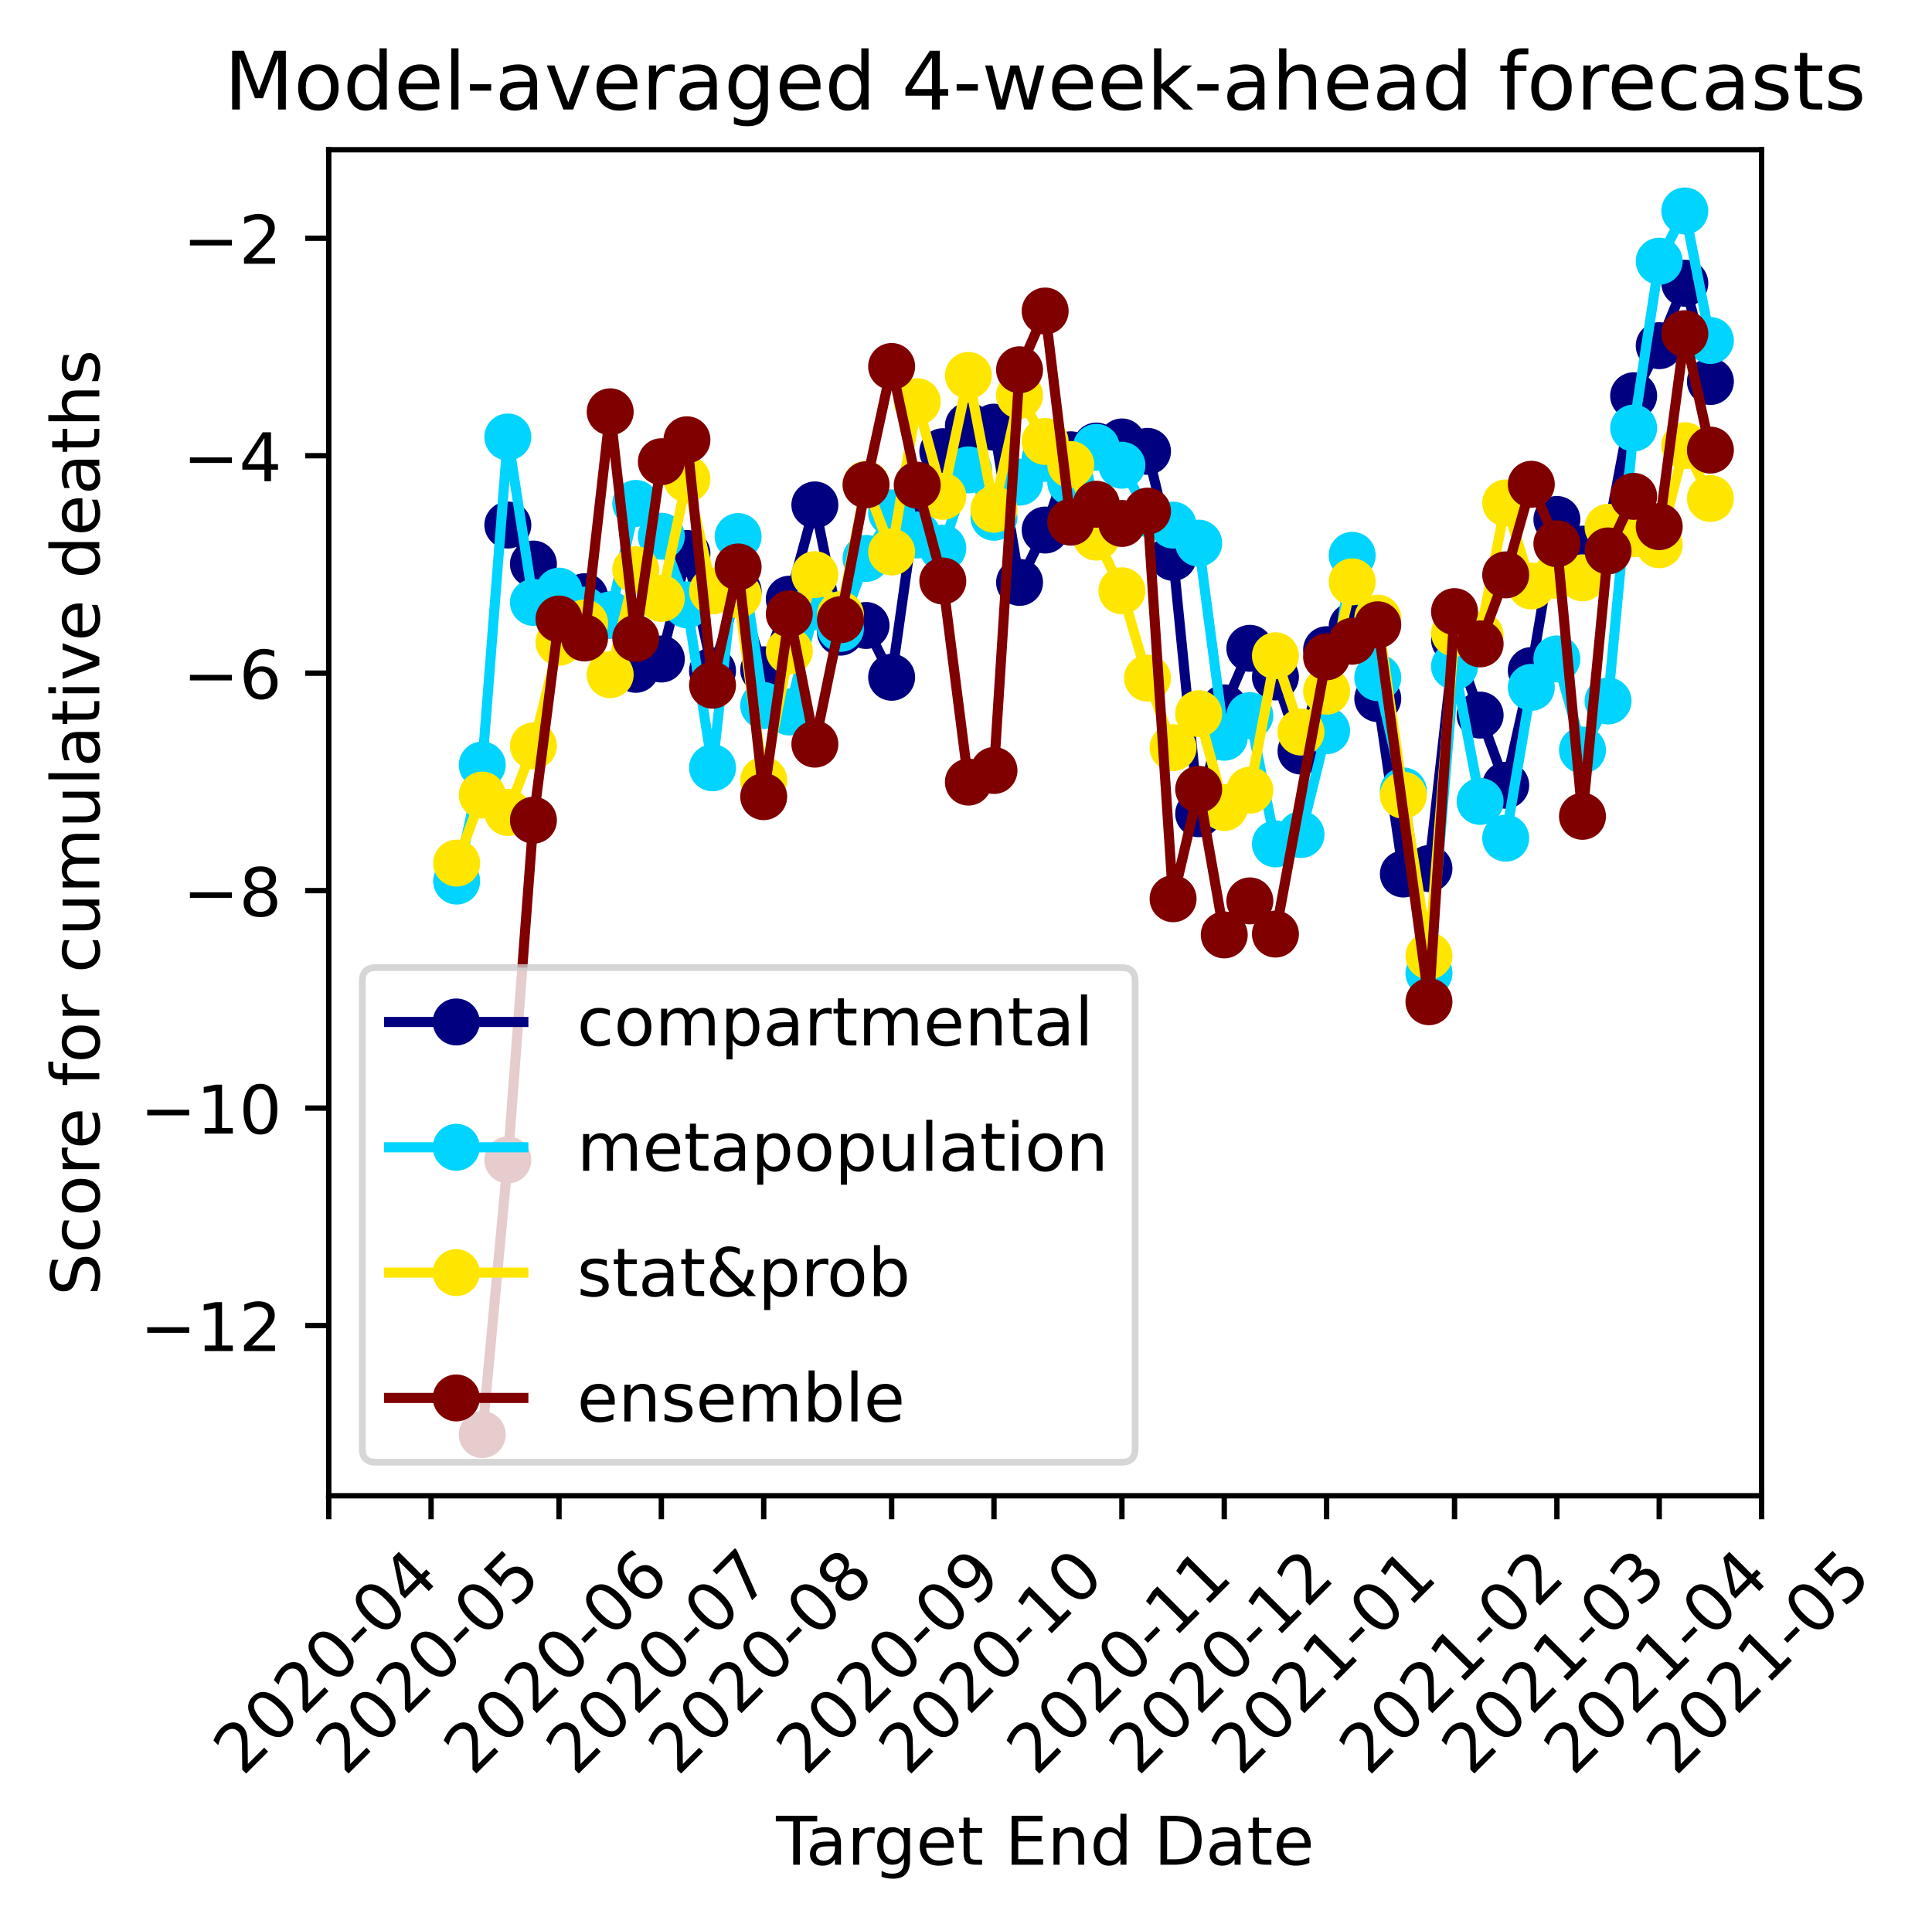 <?xml version="1.0" encoding="utf-8" standalone="no"?>
<!DOCTYPE svg PUBLIC "-//W3C//DTD SVG 1.1//EN"
  "http://www.w3.org/Graphics/SVG/1.1/DTD/svg11.dtd">
<!-- Created with matplotlib (https://matplotlib.org/) -->
<svg height="287.186pt" version="1.1" viewBox="0 0 287.877 287.186" width="287.877pt" xmlns="http://www.w3.org/2000/svg" xmlns:xlink="http://www.w3.org/1999/xlink">
 <defs>
  <style type="text/css">
*{stroke-linecap:butt;stroke-linejoin:round;}
  </style>
 </defs>
 <g id="figure_1">
  <g id="patch_1">
   <path d="M 0 287.186 
L 287.877 287.186 
L 287.877 0 
L 0 0 
z
" style="fill:#ffffff;"/>
  </g>
  <g id="axes_1">
   <g id="patch_2">
    <path d="M 48.983 222.919 
L 262.483 222.919 
L 262.483 22.318 
L 48.983 22.318 
z
" style="fill:#ffffff;"/>
   </g>
   <g id="matplotlib.axis_1">
    <g id="xtick_1">
     <g id="line2d_1">
      <defs>
       <path d="M 0 0 
L 0 3.5 
" id="m9a40fa4c06" style="stroke:#000000;stroke-width:0.8;"/>
      </defs>
      <g>
       <use style="stroke:#000000;stroke-width:0.8;" x="48.983" xlink:href="#m9a40fa4c06" y="222.919"/>
      </g>
     </g>
     <g id="text_1">
      <!-- 2020-04 -->
      <defs>
       <path d="M 19.188 8.297 
L 53.609 8.297 
L 53.609 0 
L 7.328 0 
L 7.328 8.297 
Q 12.938 14.109 22.625 23.891 
Q 32.328 33.688 34.812 36.531 
Q 39.547 41.844 41.422 45.531 
Q 43.312 49.219 43.312 52.781 
Q 43.312 58.594 39.234 62.25 
Q 35.156 65.922 28.609 65.922 
Q 23.969 65.922 18.812 64.312 
Q 13.672 62.703 7.812 59.422 
L 7.812 69.391 
Q 13.766 71.781 18.938 73 
Q 24.125 74.219 28.422 74.219 
Q 39.75 74.219 46.484 68.547 
Q 53.219 62.891 53.219 53.422 
Q 53.219 48.922 51.531 44.891 
Q 49.859 40.875 45.406 35.406 
Q 44.188 33.984 37.641 27.219 
Q 31.109 20.453 19.188 8.297 
z
" id="DejaVuSans-50"/>
       <path d="M 31.781 66.406 
Q 24.172 66.406 20.328 58.906 
Q 16.5 51.422 16.5 36.375 
Q 16.5 21.391 20.328 13.891 
Q 24.172 6.391 31.781 6.391 
Q 39.453 6.391 43.281 13.891 
Q 47.125 21.391 47.125 36.375 
Q 47.125 51.422 43.281 58.906 
Q 39.453 66.406 31.781 66.406 
z
M 31.781 74.219 
Q 44.047 74.219 50.516 64.516 
Q 56.984 54.828 56.984 36.375 
Q 56.984 17.969 50.516 8.266 
Q 44.047 -1.422 31.781 -1.422 
Q 19.531 -1.422 13.062 8.266 
Q 6.594 17.969 6.594 36.375 
Q 6.594 54.828 13.062 64.516 
Q 19.531 74.219 31.781 74.219 
z
" id="DejaVuSans-48"/>
       <path d="M 4.891 31.391 
L 31.203 31.391 
L 31.203 23.391 
L 4.891 23.391 
z
" id="DejaVuSans-45"/>
       <path d="M 37.797 64.312 
L 12.891 25.391 
L 37.797 25.391 
z
M 35.203 72.906 
L 47.609 72.906 
L 47.609 25.391 
L 58.016 25.391 
L 58.016 17.188 
L 47.609 17.188 
L 47.609 0 
L 37.797 0 
L 37.797 17.188 
L 4.891 17.188 
L 4.891 26.703 
z
" id="DejaVuSans-52"/>
      </defs>
      <g transform="translate(36.162 264.837)rotate(-45)scale(0.1 -0.1)">
       <use xlink:href="#DejaVuSans-50"/>
       <use x="63.623" xlink:href="#DejaVuSans-48"/>
       <use x="127.246" xlink:href="#DejaVuSans-50"/>
       <use x="190.869" xlink:href="#DejaVuSans-48"/>
       <use x="254.492" xlink:href="#DejaVuSans-45"/>
       <use x="290.576" xlink:href="#DejaVuSans-48"/>
       <use x="354.199" xlink:href="#DejaVuSans-52"/>
      </g>
     </g>
    </g>
    <g id="xtick_2">
     <g id="line2d_2">
      <g>
       <use style="stroke:#000000;stroke-width:0.8;" x="64.233" xlink:href="#m9a40fa4c06" y="222.919"/>
      </g>
     </g>
     <g id="text_2">
      <!-- 2020-05 -->
      <defs>
       <path d="M 10.797 72.906 
L 49.516 72.906 
L 49.516 64.594 
L 19.828 64.594 
L 19.828 46.734 
Q 21.969 47.469 24.109 47.828 
Q 26.266 48.188 28.422 48.188 
Q 40.625 48.188 47.75 41.5 
Q 54.891 34.812 54.891 23.391 
Q 54.891 11.625 47.562 5.094 
Q 40.234 -1.422 26.906 -1.422 
Q 22.312 -1.422 17.547 -0.641 
Q 12.797 0.141 7.719 1.703 
L 7.719 11.625 
Q 12.109 9.234 16.797 8.062 
Q 21.484 6.891 26.703 6.891 
Q 35.156 6.891 40.078 11.328 
Q 45.016 15.766 45.016 23.391 
Q 45.016 31 40.078 35.438 
Q 35.156 39.891 26.703 39.891 
Q 22.75 39.891 18.812 39.016 
Q 14.891 38.141 10.797 36.281 
z
" id="DejaVuSans-53"/>
      </defs>
      <g transform="translate(51.412 264.837)rotate(-45)scale(0.1 -0.1)">
       <use xlink:href="#DejaVuSans-50"/>
       <use x="63.623" xlink:href="#DejaVuSans-48"/>
       <use x="127.246" xlink:href="#DejaVuSans-50"/>
       <use x="190.869" xlink:href="#DejaVuSans-48"/>
       <use x="254.492" xlink:href="#DejaVuSans-45"/>
       <use x="290.576" xlink:href="#DejaVuSans-48"/>
       <use x="354.199" xlink:href="#DejaVuSans-53"/>
      </g>
     </g>
    </g>
    <g id="xtick_3">
     <g id="line2d_3">
      <g>
       <use style="stroke:#000000;stroke-width:0.8;" x="83.295" xlink:href="#m9a40fa4c06" y="222.919"/>
      </g>
     </g>
     <g id="text_3">
      <!-- 2020-06 -->
      <defs>
       <path d="M 33.016 40.375 
Q 26.375 40.375 22.484 35.828 
Q 18.609 31.297 18.609 23.391 
Q 18.609 15.531 22.484 10.953 
Q 26.375 6.391 33.016 6.391 
Q 39.656 6.391 43.531 10.953 
Q 47.406 15.531 47.406 23.391 
Q 47.406 31.297 43.531 35.828 
Q 39.656 40.375 33.016 40.375 
z
M 52.594 71.297 
L 52.594 62.312 
Q 48.875 64.062 45.094 64.984 
Q 41.312 65.922 37.594 65.922 
Q 27.828 65.922 22.672 59.328 
Q 17.531 52.734 16.797 39.406 
Q 19.672 43.656 24.016 45.922 
Q 28.375 48.188 33.594 48.188 
Q 44.578 48.188 50.953 41.516 
Q 57.328 34.859 57.328 23.391 
Q 57.328 12.156 50.688 5.359 
Q 44.047 -1.422 33.016 -1.422 
Q 20.359 -1.422 13.672 8.266 
Q 6.984 17.969 6.984 36.375 
Q 6.984 53.656 15.188 63.938 
Q 23.391 74.219 37.203 74.219 
Q 40.922 74.219 44.703 73.484 
Q 48.484 72.75 52.594 71.297 
z
" id="DejaVuSans-54"/>
      </defs>
      <g transform="translate(70.474 264.837)rotate(-45)scale(0.1 -0.1)">
       <use xlink:href="#DejaVuSans-50"/>
       <use x="63.623" xlink:href="#DejaVuSans-48"/>
       <use x="127.246" xlink:href="#DejaVuSans-50"/>
       <use x="190.869" xlink:href="#DejaVuSans-48"/>
       <use x="254.492" xlink:href="#DejaVuSans-45"/>
       <use x="290.576" xlink:href="#DejaVuSans-48"/>
       <use x="354.199" xlink:href="#DejaVuSans-54"/>
      </g>
     </g>
    </g>
    <g id="xtick_4">
     <g id="line2d_4">
      <g>
       <use style="stroke:#000000;stroke-width:0.8;" x="98.545" xlink:href="#m9a40fa4c06" y="222.919"/>
      </g>
     </g>
     <g id="text_4">
      <!-- 2020-07 -->
      <defs>
       <path d="M 8.203 72.906 
L 55.078 72.906 
L 55.078 68.703 
L 28.609 0 
L 18.312 0 
L 43.219 64.594 
L 8.203 64.594 
z
" id="DejaVuSans-55"/>
      </defs>
      <g transform="translate(85.724 264.837)rotate(-45)scale(0.1 -0.1)">
       <use xlink:href="#DejaVuSans-50"/>
       <use x="63.623" xlink:href="#DejaVuSans-48"/>
       <use x="127.246" xlink:href="#DejaVuSans-50"/>
       <use x="190.869" xlink:href="#DejaVuSans-48"/>
       <use x="254.492" xlink:href="#DejaVuSans-45"/>
       <use x="290.576" xlink:href="#DejaVuSans-48"/>
       <use x="354.199" xlink:href="#DejaVuSans-55"/>
      </g>
     </g>
    </g>
    <g id="xtick_5">
     <g id="line2d_5">
      <g>
       <use style="stroke:#000000;stroke-width:0.8;" x="113.795" xlink:href="#m9a40fa4c06" y="222.919"/>
      </g>
     </g>
     <g id="text_5">
      <!-- 2020-08 -->
      <defs>
       <path d="M 31.781 34.625 
Q 24.75 34.625 20.719 30.859 
Q 16.703 27.094 16.703 20.516 
Q 16.703 13.922 20.719 10.156 
Q 24.75 6.391 31.781 6.391 
Q 38.812 6.391 42.859 10.172 
Q 46.922 13.969 46.922 20.516 
Q 46.922 27.094 42.891 30.859 
Q 38.875 34.625 31.781 34.625 
z
M 21.922 38.812 
Q 15.578 40.375 12.031 44.719 
Q 8.5 49.078 8.5 55.328 
Q 8.5 64.062 14.719 69.141 
Q 20.953 74.219 31.781 74.219 
Q 42.672 74.219 48.875 69.141 
Q 55.078 64.062 55.078 55.328 
Q 55.078 49.078 51.531 44.719 
Q 48 40.375 41.703 38.812 
Q 48.828 37.156 52.797 32.312 
Q 56.781 27.484 56.781 20.516 
Q 56.781 9.906 50.312 4.234 
Q 43.844 -1.422 31.781 -1.422 
Q 19.734 -1.422 13.25 4.234 
Q 6.781 9.906 6.781 20.516 
Q 6.781 27.484 10.781 32.312 
Q 14.797 37.156 21.922 38.812 
z
M 18.312 54.391 
Q 18.312 48.734 21.844 45.562 
Q 25.391 42.391 31.781 42.391 
Q 38.141 42.391 41.719 45.562 
Q 45.312 48.734 45.312 54.391 
Q 45.312 60.062 41.719 63.234 
Q 38.141 66.406 31.781 66.406 
Q 25.391 66.406 21.844 63.234 
Q 18.312 60.062 18.312 54.391 
z
" id="DejaVuSans-56"/>
      </defs>
      <g transform="translate(100.974 264.837)rotate(-45)scale(0.1 -0.1)">
       <use xlink:href="#DejaVuSans-50"/>
       <use x="63.623" xlink:href="#DejaVuSans-48"/>
       <use x="127.246" xlink:href="#DejaVuSans-50"/>
       <use x="190.869" xlink:href="#DejaVuSans-48"/>
       <use x="254.492" xlink:href="#DejaVuSans-45"/>
       <use x="290.576" xlink:href="#DejaVuSans-48"/>
       <use x="354.199" xlink:href="#DejaVuSans-56"/>
      </g>
     </g>
    </g>
    <g id="xtick_6">
     <g id="line2d_6">
      <g>
       <use style="stroke:#000000;stroke-width:0.8;" x="132.858" xlink:href="#m9a40fa4c06" y="222.919"/>
      </g>
     </g>
     <g id="text_6">
      <!-- 2020-09 -->
      <defs>
       <path d="M 10.984 1.516 
L 10.984 10.5 
Q 14.703 8.734 18.5 7.812 
Q 22.312 6.891 25.984 6.891 
Q 35.75 6.891 40.891 13.453 
Q 46.047 20.016 46.781 33.406 
Q 43.953 29.203 39.594 26.953 
Q 35.25 24.703 29.984 24.703 
Q 19.047 24.703 12.672 31.312 
Q 6.297 37.938 6.297 49.422 
Q 6.297 60.641 12.938 67.422 
Q 19.578 74.219 30.609 74.219 
Q 43.266 74.219 49.922 64.516 
Q 56.594 54.828 56.594 36.375 
Q 56.594 19.141 48.406 8.859 
Q 40.234 -1.422 26.422 -1.422 
Q 22.703 -1.422 18.891 -0.688 
Q 15.094 0.047 10.984 1.516 
z
M 30.609 32.422 
Q 37.25 32.422 41.125 36.953 
Q 45.016 41.5 45.016 49.422 
Q 45.016 57.281 41.125 61.844 
Q 37.25 66.406 30.609 66.406 
Q 23.969 66.406 20.094 61.844 
Q 16.219 57.281 16.219 49.422 
Q 16.219 41.5 20.094 36.953 
Q 23.969 32.422 30.609 32.422 
z
" id="DejaVuSans-57"/>
      </defs>
      <g transform="translate(120.037 264.837)rotate(-45)scale(0.1 -0.1)">
       <use xlink:href="#DejaVuSans-50"/>
       <use x="63.623" xlink:href="#DejaVuSans-48"/>
       <use x="127.246" xlink:href="#DejaVuSans-50"/>
       <use x="190.869" xlink:href="#DejaVuSans-48"/>
       <use x="254.492" xlink:href="#DejaVuSans-45"/>
       <use x="290.576" xlink:href="#DejaVuSans-48"/>
       <use x="354.199" xlink:href="#DejaVuSans-57"/>
      </g>
     </g>
    </g>
    <g id="xtick_7">
     <g id="line2d_7">
      <g>
       <use style="stroke:#000000;stroke-width:0.8;" x="148.108" xlink:href="#m9a40fa4c06" y="222.919"/>
      </g>
     </g>
     <g id="text_7">
      <!-- 2020-10 -->
      <defs>
       <path d="M 12.406 8.297 
L 28.516 8.297 
L 28.516 63.922 
L 10.984 60.406 
L 10.984 69.391 
L 28.422 72.906 
L 38.281 72.906 
L 38.281 8.297 
L 54.391 8.297 
L 54.391 0 
L 12.406 0 
z
" id="DejaVuSans-49"/>
      </defs>
      <g transform="translate(135.287 264.837)rotate(-45)scale(0.1 -0.1)">
       <use xlink:href="#DejaVuSans-50"/>
       <use x="63.623" xlink:href="#DejaVuSans-48"/>
       <use x="127.246" xlink:href="#DejaVuSans-50"/>
       <use x="190.869" xlink:href="#DejaVuSans-48"/>
       <use x="254.492" xlink:href="#DejaVuSans-45"/>
       <use x="290.576" xlink:href="#DejaVuSans-49"/>
       <use x="354.199" xlink:href="#DejaVuSans-48"/>
      </g>
     </g>
    </g>
    <g id="xtick_8">
     <g id="line2d_8">
      <g>
       <use style="stroke:#000000;stroke-width:0.8;" x="167.17" xlink:href="#m9a40fa4c06" y="222.919"/>
      </g>
     </g>
     <g id="text_8">
      <!-- 2020-11 -->
      <g transform="translate(154.349 264.837)rotate(-45)scale(0.1 -0.1)">
       <use xlink:href="#DejaVuSans-50"/>
       <use x="63.623" xlink:href="#DejaVuSans-48"/>
       <use x="127.246" xlink:href="#DejaVuSans-50"/>
       <use x="190.869" xlink:href="#DejaVuSans-48"/>
       <use x="254.492" xlink:href="#DejaVuSans-45"/>
       <use x="290.576" xlink:href="#DejaVuSans-49"/>
       <use x="354.199" xlink:href="#DejaVuSans-49"/>
      </g>
     </g>
    </g>
    <g id="xtick_9">
     <g id="line2d_9">
      <g>
       <use style="stroke:#000000;stroke-width:0.8;" x="182.42" xlink:href="#m9a40fa4c06" y="222.919"/>
      </g>
     </g>
     <g id="text_9">
      <!-- 2020-12 -->
      <g transform="translate(169.599 264.837)rotate(-45)scale(0.1 -0.1)">
       <use xlink:href="#DejaVuSans-50"/>
       <use x="63.623" xlink:href="#DejaVuSans-48"/>
       <use x="127.246" xlink:href="#DejaVuSans-50"/>
       <use x="190.869" xlink:href="#DejaVuSans-48"/>
       <use x="254.492" xlink:href="#DejaVuSans-45"/>
       <use x="290.576" xlink:href="#DejaVuSans-49"/>
       <use x="354.199" xlink:href="#DejaVuSans-50"/>
      </g>
     </g>
    </g>
    <g id="xtick_10">
     <g id="line2d_10">
      <g>
       <use style="stroke:#000000;stroke-width:0.8;" x="197.67" xlink:href="#m9a40fa4c06" y="222.919"/>
      </g>
     </g>
     <g id="text_10">
      <!-- 2021-01 -->
      <g transform="translate(184.849 264.837)rotate(-45)scale(0.1 -0.1)">
       <use xlink:href="#DejaVuSans-50"/>
       <use x="63.623" xlink:href="#DejaVuSans-48"/>
       <use x="127.246" xlink:href="#DejaVuSans-50"/>
       <use x="190.869" xlink:href="#DejaVuSans-49"/>
       <use x="254.492" xlink:href="#DejaVuSans-45"/>
       <use x="290.576" xlink:href="#DejaVuSans-48"/>
       <use x="354.199" xlink:href="#DejaVuSans-49"/>
      </g>
     </g>
    </g>
    <g id="xtick_11">
     <g id="line2d_11">
      <g>
       <use style="stroke:#000000;stroke-width:0.8;" x="216.733" xlink:href="#m9a40fa4c06" y="222.919"/>
      </g>
     </g>
     <g id="text_11">
      <!-- 2021-02 -->
      <g transform="translate(203.912 264.837)rotate(-45)scale(0.1 -0.1)">
       <use xlink:href="#DejaVuSans-50"/>
       <use x="63.623" xlink:href="#DejaVuSans-48"/>
       <use x="127.246" xlink:href="#DejaVuSans-50"/>
       <use x="190.869" xlink:href="#DejaVuSans-49"/>
       <use x="254.492" xlink:href="#DejaVuSans-45"/>
       <use x="290.576" xlink:href="#DejaVuSans-48"/>
       <use x="354.199" xlink:href="#DejaVuSans-50"/>
      </g>
     </g>
    </g>
    <g id="xtick_12">
     <g id="line2d_12">
      <g>
       <use style="stroke:#000000;stroke-width:0.8;" x="231.983" xlink:href="#m9a40fa4c06" y="222.919"/>
      </g>
     </g>
     <g id="text_12">
      <!-- 2021-03 -->
      <defs>
       <path d="M 40.578 39.312 
Q 47.656 37.797 51.625 33 
Q 55.609 28.219 55.609 21.188 
Q 55.609 10.406 48.188 4.484 
Q 40.766 -1.422 27.094 -1.422 
Q 22.516 -1.422 17.656 -0.516 
Q 12.797 0.391 7.625 2.203 
L 7.625 11.719 
Q 11.719 9.328 16.594 8.109 
Q 21.484 6.891 26.812 6.891 
Q 36.078 6.891 40.938 10.547 
Q 45.797 14.203 45.797 21.188 
Q 45.797 27.641 41.281 31.266 
Q 36.766 34.906 28.719 34.906 
L 20.219 34.906 
L 20.219 43.016 
L 29.109 43.016 
Q 36.375 43.016 40.234 45.922 
Q 44.094 48.828 44.094 54.297 
Q 44.094 59.906 40.109 62.906 
Q 36.141 65.922 28.719 65.922 
Q 24.656 65.922 20.016 65.031 
Q 15.375 64.156 9.812 62.312 
L 9.812 71.094 
Q 15.438 72.656 20.344 73.438 
Q 25.25 74.219 29.594 74.219 
Q 40.828 74.219 47.359 69.109 
Q 53.906 64.016 53.906 55.328 
Q 53.906 49.266 50.438 45.094 
Q 46.969 40.922 40.578 39.312 
z
" id="DejaVuSans-51"/>
      </defs>
      <g transform="translate(219.162 264.837)rotate(-45)scale(0.1 -0.1)">
       <use xlink:href="#DejaVuSans-50"/>
       <use x="63.623" xlink:href="#DejaVuSans-48"/>
       <use x="127.246" xlink:href="#DejaVuSans-50"/>
       <use x="190.869" xlink:href="#DejaVuSans-49"/>
       <use x="254.492" xlink:href="#DejaVuSans-45"/>
       <use x="290.576" xlink:href="#DejaVuSans-48"/>
       <use x="354.199" xlink:href="#DejaVuSans-51"/>
      </g>
     </g>
    </g>
    <g id="xtick_13">
     <g id="line2d_13">
      <g>
       <use style="stroke:#000000;stroke-width:0.8;" x="247.233" xlink:href="#m9a40fa4c06" y="222.919"/>
      </g>
     </g>
     <g id="text_13">
      <!-- 2021-04 -->
      <g transform="translate(234.412 264.837)rotate(-45)scale(0.1 -0.1)">
       <use xlink:href="#DejaVuSans-50"/>
       <use x="63.623" xlink:href="#DejaVuSans-48"/>
       <use x="127.246" xlink:href="#DejaVuSans-50"/>
       <use x="190.869" xlink:href="#DejaVuSans-49"/>
       <use x="254.492" xlink:href="#DejaVuSans-45"/>
       <use x="290.576" xlink:href="#DejaVuSans-48"/>
       <use x="354.199" xlink:href="#DejaVuSans-52"/>
      </g>
     </g>
    </g>
    <g id="xtick_14">
     <g id="line2d_14">
      <g>
       <use style="stroke:#000000;stroke-width:0.8;" x="262.483" xlink:href="#m9a40fa4c06" y="222.919"/>
      </g>
     </g>
     <g id="text_14">
      <!-- 2021-05 -->
      <g transform="translate(249.662 264.837)rotate(-45)scale(0.1 -0.1)">
       <use xlink:href="#DejaVuSans-50"/>
       <use x="63.623" xlink:href="#DejaVuSans-48"/>
       <use x="127.246" xlink:href="#DejaVuSans-50"/>
       <use x="190.869" xlink:href="#DejaVuSans-49"/>
       <use x="254.492" xlink:href="#DejaVuSans-45"/>
       <use x="290.576" xlink:href="#DejaVuSans-48"/>
       <use x="354.199" xlink:href="#DejaVuSans-53"/>
      </g>
     </g>
    </g>
    <g id="text_15">
     <!-- Target End Date -->
     <defs>
      <path d="M -0.297 72.906 
L 61.375 72.906 
L 61.375 64.594 
L 35.5 64.594 
L 35.5 0 
L 25.594 0 
L 25.594 64.594 
L -0.297 64.594 
z
" id="DejaVuSans-84"/>
      <path d="M 34.281 27.484 
Q 23.391 27.484 19.188 25 
Q 14.984 22.516 14.984 16.5 
Q 14.984 11.719 18.141 8.906 
Q 21.297 6.109 26.703 6.109 
Q 34.188 6.109 38.703 11.406 
Q 43.219 16.703 43.219 25.484 
L 43.219 27.484 
z
M 52.203 31.203 
L 52.203 0 
L 43.219 0 
L 43.219 8.297 
Q 40.141 3.328 35.547 0.953 
Q 30.953 -1.422 24.312 -1.422 
Q 15.922 -1.422 10.953 3.297 
Q 6 8.016 6 15.922 
Q 6 25.141 12.172 29.828 
Q 18.359 34.516 30.609 34.516 
L 43.219 34.516 
L 43.219 35.406 
Q 43.219 41.609 39.141 45 
Q 35.062 48.391 27.688 48.391 
Q 23 48.391 18.547 47.266 
Q 14.109 46.141 10.016 43.891 
L 10.016 52.203 
Q 14.938 54.109 19.578 55.047 
Q 24.219 56 28.609 56 
Q 40.484 56 46.344 49.844 
Q 52.203 43.703 52.203 31.203 
z
" id="DejaVuSans-97"/>
      <path d="M 41.109 46.297 
Q 39.594 47.172 37.812 47.578 
Q 36.031 48 33.891 48 
Q 26.266 48 22.188 43.047 
Q 18.109 38.094 18.109 28.812 
L 18.109 0 
L 9.078 0 
L 9.078 54.688 
L 18.109 54.688 
L 18.109 46.188 
Q 20.953 51.172 25.484 53.578 
Q 30.031 56 36.531 56 
Q 37.453 56 38.578 55.875 
Q 39.703 55.766 41.062 55.516 
z
" id="DejaVuSans-114"/>
      <path d="M 45.406 27.984 
Q 45.406 37.75 41.375 43.109 
Q 37.359 48.484 30.078 48.484 
Q 22.859 48.484 18.828 43.109 
Q 14.797 37.75 14.797 27.984 
Q 14.797 18.266 18.828 12.891 
Q 22.859 7.516 30.078 7.516 
Q 37.359 7.516 41.375 12.891 
Q 45.406 18.266 45.406 27.984 
z
M 54.391 6.781 
Q 54.391 -7.172 48.188 -13.984 
Q 42 -20.797 29.203 -20.797 
Q 24.469 -20.797 20.266 -20.094 
Q 16.062 -19.391 12.109 -17.922 
L 12.109 -9.188 
Q 16.062 -11.328 19.922 -12.344 
Q 23.781 -13.375 27.781 -13.375 
Q 36.625 -13.375 41.016 -8.766 
Q 45.406 -4.156 45.406 5.172 
L 45.406 9.625 
Q 42.625 4.781 38.281 2.391 
Q 33.938 0 27.875 0 
Q 17.828 0 11.672 7.656 
Q 5.516 15.328 5.516 27.984 
Q 5.516 40.672 11.672 48.328 
Q 17.828 56 27.875 56 
Q 33.938 56 38.281 53.609 
Q 42.625 51.219 45.406 46.391 
L 45.406 54.688 
L 54.391 54.688 
z
" id="DejaVuSans-103"/>
      <path d="M 56.203 29.594 
L 56.203 25.203 
L 14.891 25.203 
Q 15.484 15.922 20.484 11.062 
Q 25.484 6.203 34.422 6.203 
Q 39.594 6.203 44.453 7.469 
Q 49.312 8.734 54.109 11.281 
L 54.109 2.781 
Q 49.266 0.734 44.188 -0.344 
Q 39.109 -1.422 33.891 -1.422 
Q 20.797 -1.422 13.156 6.188 
Q 5.516 13.812 5.516 26.812 
Q 5.516 40.234 12.766 48.109 
Q 20.016 56 32.328 56 
Q 43.359 56 49.781 48.891 
Q 56.203 41.797 56.203 29.594 
z
M 47.219 32.234 
Q 47.125 39.594 43.094 43.984 
Q 39.062 48.391 32.422 48.391 
Q 24.906 48.391 20.391 44.141 
Q 15.875 39.891 15.188 32.172 
z
" id="DejaVuSans-101"/>
      <path d="M 18.312 70.219 
L 18.312 54.688 
L 36.812 54.688 
L 36.812 47.703 
L 18.312 47.703 
L 18.312 18.016 
Q 18.312 11.328 20.141 9.422 
Q 21.969 7.516 27.594 7.516 
L 36.812 7.516 
L 36.812 0 
L 27.594 0 
Q 17.188 0 13.234 3.875 
Q 9.281 7.766 9.281 18.016 
L 9.281 47.703 
L 2.688 47.703 
L 2.688 54.688 
L 9.281 54.688 
L 9.281 70.219 
z
" id="DejaVuSans-116"/>
      <path id="DejaVuSans-32"/>
      <path d="M 9.812 72.906 
L 55.906 72.906 
L 55.906 64.594 
L 19.672 64.594 
L 19.672 43.016 
L 54.391 43.016 
L 54.391 34.719 
L 19.672 34.719 
L 19.672 8.297 
L 56.781 8.297 
L 56.781 0 
L 9.812 0 
z
" id="DejaVuSans-69"/>
      <path d="M 54.891 33.016 
L 54.891 0 
L 45.906 0 
L 45.906 32.719 
Q 45.906 40.484 42.875 44.328 
Q 39.844 48.188 33.797 48.188 
Q 26.516 48.188 22.312 43.547 
Q 18.109 38.922 18.109 30.906 
L 18.109 0 
L 9.078 0 
L 9.078 54.688 
L 18.109 54.688 
L 18.109 46.188 
Q 21.344 51.125 25.703 53.562 
Q 30.078 56 35.797 56 
Q 45.219 56 50.047 50.172 
Q 54.891 44.344 54.891 33.016 
z
" id="DejaVuSans-110"/>
      <path d="M 45.406 46.391 
L 45.406 75.984 
L 54.391 75.984 
L 54.391 0 
L 45.406 0 
L 45.406 8.203 
Q 42.578 3.328 38.25 0.953 
Q 33.938 -1.422 27.875 -1.422 
Q 17.969 -1.422 11.734 6.484 
Q 5.516 14.406 5.516 27.297 
Q 5.516 40.188 11.734 48.094 
Q 17.969 56 27.875 56 
Q 33.938 56 38.25 53.625 
Q 42.578 51.266 45.406 46.391 
z
M 14.797 27.297 
Q 14.797 17.391 18.875 11.75 
Q 22.953 6.109 30.078 6.109 
Q 37.203 6.109 41.297 11.75 
Q 45.406 17.391 45.406 27.297 
Q 45.406 37.203 41.297 42.844 
Q 37.203 48.484 30.078 48.484 
Q 22.953 48.484 18.875 42.844 
Q 14.797 37.203 14.797 27.297 
z
" id="DejaVuSans-100"/>
      <path d="M 19.672 64.797 
L 19.672 8.109 
L 31.594 8.109 
Q 46.688 8.109 53.688 14.938 
Q 60.688 21.781 60.688 36.531 
Q 60.688 51.172 53.688 57.984 
Q 46.688 64.797 31.594 64.797 
z
M 9.812 72.906 
L 30.078 72.906 
Q 51.266 72.906 61.172 64.094 
Q 71.094 55.281 71.094 36.531 
Q 71.094 17.672 61.125 8.828 
Q 51.172 0 30.078 0 
L 9.812 0 
z
" id="DejaVuSans-68"/>
     </defs>
     <g transform="translate(115.63 277.906)scale(0.1 -0.1)">
      <use xlink:href="#DejaVuSans-84"/>
      <use x="44.584" xlink:href="#DejaVuSans-97"/>
      <use x="105.863" xlink:href="#DejaVuSans-114"/>
      <use x="145.227" xlink:href="#DejaVuSans-103"/>
      <use x="208.703" xlink:href="#DejaVuSans-101"/>
      <use x="270.227" xlink:href="#DejaVuSans-116"/>
      <use x="309.436" xlink:href="#DejaVuSans-32"/>
      <use x="341.223" xlink:href="#DejaVuSans-69"/>
      <use x="404.406" xlink:href="#DejaVuSans-110"/>
      <use x="467.785" xlink:href="#DejaVuSans-100"/>
      <use x="531.262" xlink:href="#DejaVuSans-32"/>
      <use x="563.049" xlink:href="#DejaVuSans-68"/>
      <use x="640.051" xlink:href="#DejaVuSans-97"/>
      <use x="701.33" xlink:href="#DejaVuSans-116"/>
      <use x="740.539" xlink:href="#DejaVuSans-101"/>
     </g>
    </g>
   </g>
   <g id="matplotlib.axis_2">
    <g id="ytick_1">
     <g id="line2d_15">
      <defs>
       <path d="M 0 0 
L -3.5 0 
" id="mc494c80f19" style="stroke:#000000;stroke-width:0.8;"/>
      </defs>
      <g>
       <use style="stroke:#000000;stroke-width:0.8;" x="48.983" xlink:href="#mc494c80f19" y="197.553"/>
      </g>
     </g>
     <g id="text_16">
      <!-- −12 -->
      <defs>
       <path d="M 10.594 35.5 
L 73.188 35.5 
L 73.188 27.203 
L 10.594 27.203 
z
" id="DejaVuSans-8722"/>
      </defs>
      <g transform="translate(20.878 201.352)scale(0.1 -0.1)">
       <use xlink:href="#DejaVuSans-8722"/>
       <use x="83.789" xlink:href="#DejaVuSans-49"/>
       <use x="147.412" xlink:href="#DejaVuSans-50"/>
      </g>
     </g>
    </g>
    <g id="ytick_2">
     <g id="line2d_16">
      <g>
       <use style="stroke:#000000;stroke-width:0.8;" x="48.983" xlink:href="#mc494c80f19" y="165.143"/>
      </g>
     </g>
     <g id="text_17">
      <!-- −10 -->
      <g transform="translate(20.878 168.943)scale(0.1 -0.1)">
       <use xlink:href="#DejaVuSans-8722"/>
       <use x="83.789" xlink:href="#DejaVuSans-49"/>
       <use x="147.412" xlink:href="#DejaVuSans-48"/>
      </g>
     </g>
    </g>
    <g id="ytick_3">
     <g id="line2d_17">
      <g>
       <use style="stroke:#000000;stroke-width:0.8;" x="48.983" xlink:href="#mc494c80f19" y="132.733"/>
      </g>
     </g>
     <g id="text_18">
      <!-- −8 -->
      <g transform="translate(27.241 136.533)scale(0.1 -0.1)">
       <use xlink:href="#DejaVuSans-8722"/>
       <use x="83.789" xlink:href="#DejaVuSans-56"/>
      </g>
     </g>
    </g>
    <g id="ytick_4">
     <g id="line2d_18">
      <g>
       <use style="stroke:#000000;stroke-width:0.8;" x="48.983" xlink:href="#mc494c80f19" y="100.324"/>
      </g>
     </g>
     <g id="text_19">
      <!-- −6 -->
      <g transform="translate(27.241 104.123)scale(0.1 -0.1)">
       <use xlink:href="#DejaVuSans-8722"/>
       <use x="83.789" xlink:href="#DejaVuSans-54"/>
      </g>
     </g>
    </g>
    <g id="ytick_5">
     <g id="line2d_19">
      <g>
       <use style="stroke:#000000;stroke-width:0.8;" x="48.983" xlink:href="#mc494c80f19" y="67.914"/>
      </g>
     </g>
     <g id="text_20">
      <!-- −4 -->
      <g transform="translate(27.241 71.713)scale(0.1 -0.1)">
       <use xlink:href="#DejaVuSans-8722"/>
       <use x="83.789" xlink:href="#DejaVuSans-52"/>
      </g>
     </g>
    </g>
    <g id="ytick_6">
     <g id="line2d_20">
      <g>
       <use style="stroke:#000000;stroke-width:0.8;" x="48.983" xlink:href="#mc494c80f19" y="35.504"/>
      </g>
     </g>
     <g id="text_21">
      <!-- −2 -->
      <g transform="translate(27.241 39.303)scale(0.1 -0.1)">
       <use xlink:href="#DejaVuSans-8722"/>
       <use x="83.789" xlink:href="#DejaVuSans-50"/>
      </g>
     </g>
    </g>
    <g id="text_22">
     <!-- Score for cumulative deaths -->
     <defs>
      <path d="M 53.516 70.516 
L 53.516 60.891 
Q 47.906 63.578 42.922 64.891 
Q 37.938 66.219 33.297 66.219 
Q 25.25 66.219 20.875 63.094 
Q 16.5 59.969 16.5 54.203 
Q 16.5 49.359 19.406 46.891 
Q 22.312 44.438 30.422 42.922 
L 36.375 41.703 
Q 47.406 39.594 52.656 34.297 
Q 57.906 29 57.906 20.125 
Q 57.906 9.516 50.797 4.047 
Q 43.703 -1.422 29.984 -1.422 
Q 24.812 -1.422 18.969 -0.25 
Q 13.141 0.922 6.891 3.219 
L 6.891 13.375 
Q 12.891 10.016 18.656 8.297 
Q 24.422 6.594 29.984 6.594 
Q 38.422 6.594 43.016 9.906 
Q 47.609 13.234 47.609 19.391 
Q 47.609 24.75 44.312 27.781 
Q 41.016 30.812 33.5 32.328 
L 27.484 33.5 
Q 16.453 35.688 11.516 40.375 
Q 6.594 45.062 6.594 53.422 
Q 6.594 63.094 13.406 68.656 
Q 20.219 74.219 32.172 74.219 
Q 37.312 74.219 42.625 73.281 
Q 47.953 72.359 53.516 70.516 
z
" id="DejaVuSans-83"/>
      <path d="M 48.781 52.594 
L 48.781 44.188 
Q 44.969 46.297 41.141 47.344 
Q 37.312 48.391 33.406 48.391 
Q 24.656 48.391 19.812 42.844 
Q 14.984 37.312 14.984 27.297 
Q 14.984 17.281 19.812 11.734 
Q 24.656 6.203 33.406 6.203 
Q 37.312 6.203 41.141 7.25 
Q 44.969 8.297 48.781 10.406 
L 48.781 2.094 
Q 45.016 0.344 40.984 -0.531 
Q 36.969 -1.422 32.422 -1.422 
Q 20.062 -1.422 12.781 6.344 
Q 5.516 14.109 5.516 27.297 
Q 5.516 40.672 12.859 48.328 
Q 20.219 56 33.016 56 
Q 37.156 56 41.109 55.141 
Q 45.062 54.297 48.781 52.594 
z
" id="DejaVuSans-99"/>
      <path d="M 30.609 48.391 
Q 23.391 48.391 19.188 42.75 
Q 14.984 37.109 14.984 27.297 
Q 14.984 17.484 19.156 11.844 
Q 23.344 6.203 30.609 6.203 
Q 37.797 6.203 41.984 11.859 
Q 46.188 17.531 46.188 27.297 
Q 46.188 37.016 41.984 42.703 
Q 37.797 48.391 30.609 48.391 
z
M 30.609 56 
Q 42.328 56 49.016 48.375 
Q 55.719 40.766 55.719 27.297 
Q 55.719 13.875 49.016 6.219 
Q 42.328 -1.422 30.609 -1.422 
Q 18.844 -1.422 12.172 6.219 
Q 5.516 13.875 5.516 27.297 
Q 5.516 40.766 12.172 48.375 
Q 18.844 56 30.609 56 
z
" id="DejaVuSans-111"/>
      <path d="M 37.109 75.984 
L 37.109 68.5 
L 28.516 68.5 
Q 23.688 68.5 21.797 66.547 
Q 19.922 64.594 19.922 59.516 
L 19.922 54.688 
L 34.719 54.688 
L 34.719 47.703 
L 19.922 47.703 
L 19.922 0 
L 10.891 0 
L 10.891 47.703 
L 2.297 47.703 
L 2.297 54.688 
L 10.891 54.688 
L 10.891 58.5 
Q 10.891 67.625 15.141 71.797 
Q 19.391 75.984 28.609 75.984 
z
" id="DejaVuSans-102"/>
      <path d="M 8.5 21.578 
L 8.5 54.688 
L 17.484 54.688 
L 17.484 21.922 
Q 17.484 14.156 20.5 10.266 
Q 23.531 6.391 29.594 6.391 
Q 36.859 6.391 41.078 11.031 
Q 45.312 15.672 45.312 23.688 
L 45.312 54.688 
L 54.297 54.688 
L 54.297 0 
L 45.312 0 
L 45.312 8.406 
Q 42.047 3.422 37.719 1 
Q 33.406 -1.422 27.688 -1.422 
Q 18.266 -1.422 13.375 4.438 
Q 8.5 10.297 8.5 21.578 
z
M 31.109 56 
z
" id="DejaVuSans-117"/>
      <path d="M 52 44.188 
Q 55.375 50.25 60.062 53.125 
Q 64.75 56 71.094 56 
Q 79.641 56 84.281 50.016 
Q 88.922 44.047 88.922 33.016 
L 88.922 0 
L 79.891 0 
L 79.891 32.719 
Q 79.891 40.578 77.094 44.375 
Q 74.312 48.188 68.609 48.188 
Q 61.625 48.188 57.562 43.547 
Q 53.516 38.922 53.516 30.906 
L 53.516 0 
L 44.484 0 
L 44.484 32.719 
Q 44.484 40.625 41.703 44.406 
Q 38.922 48.188 33.109 48.188 
Q 26.219 48.188 22.156 43.531 
Q 18.109 38.875 18.109 30.906 
L 18.109 0 
L 9.078 0 
L 9.078 54.688 
L 18.109 54.688 
L 18.109 46.188 
Q 21.188 51.219 25.484 53.609 
Q 29.781 56 35.688 56 
Q 41.656 56 45.828 52.969 
Q 50 49.953 52 44.188 
z
" id="DejaVuSans-109"/>
      <path d="M 9.422 75.984 
L 18.406 75.984 
L 18.406 0 
L 9.422 0 
z
" id="DejaVuSans-108"/>
      <path d="M 9.422 54.688 
L 18.406 54.688 
L 18.406 0 
L 9.422 0 
z
M 9.422 75.984 
L 18.406 75.984 
L 18.406 64.594 
L 9.422 64.594 
z
" id="DejaVuSans-105"/>
      <path d="M 2.984 54.688 
L 12.5 54.688 
L 29.594 8.797 
L 46.688 54.688 
L 56.203 54.688 
L 35.688 0 
L 23.484 0 
z
" id="DejaVuSans-118"/>
      <path d="M 54.891 33.016 
L 54.891 0 
L 45.906 0 
L 45.906 32.719 
Q 45.906 40.484 42.875 44.328 
Q 39.844 48.188 33.797 48.188 
Q 26.516 48.188 22.312 43.547 
Q 18.109 38.922 18.109 30.906 
L 18.109 0 
L 9.078 0 
L 9.078 75.984 
L 18.109 75.984 
L 18.109 46.188 
Q 21.344 51.125 25.703 53.562 
Q 30.078 56 35.797 56 
Q 45.219 56 50.047 50.172 
Q 54.891 44.344 54.891 33.016 
z
" id="DejaVuSans-104"/>
      <path d="M 44.281 53.078 
L 44.281 44.578 
Q 40.484 46.531 36.375 47.5 
Q 32.281 48.484 27.875 48.484 
Q 21.188 48.484 17.844 46.438 
Q 14.5 44.391 14.5 40.281 
Q 14.5 37.156 16.891 35.375 
Q 19.281 33.594 26.516 31.984 
L 29.594 31.297 
Q 39.156 29.25 43.188 25.516 
Q 47.219 21.781 47.219 15.094 
Q 47.219 7.469 41.188 3.016 
Q 35.156 -1.422 24.609 -1.422 
Q 20.219 -1.422 15.453 -0.562 
Q 10.688 0.297 5.422 2 
L 5.422 11.281 
Q 10.406 8.688 15.234 7.391 
Q 20.062 6.109 24.812 6.109 
Q 31.156 6.109 34.562 8.281 
Q 37.984 10.453 37.984 14.406 
Q 37.984 18.062 35.516 20.016 
Q 33.062 21.969 24.703 23.781 
L 21.578 24.516 
Q 13.234 26.266 9.516 29.906 
Q 5.812 33.547 5.812 39.891 
Q 5.812 47.609 11.281 51.797 
Q 16.75 56 26.812 56 
Q 31.781 56 36.172 55.266 
Q 40.578 54.547 44.281 53.078 
z
" id="DejaVuSans-115"/>
     </defs>
     <g transform="translate(14.798 193.107)rotate(-90)scale(0.1 -0.1)">
      <use xlink:href="#DejaVuSans-83"/>
      <use x="63.477" xlink:href="#DejaVuSans-99"/>
      <use x="118.457" xlink:href="#DejaVuSans-111"/>
      <use x="179.639" xlink:href="#DejaVuSans-114"/>
      <use x="218.502" xlink:href="#DejaVuSans-101"/>
      <use x="280.025" xlink:href="#DejaVuSans-32"/>
      <use x="311.812" xlink:href="#DejaVuSans-102"/>
      <use x="347.018" xlink:href="#DejaVuSans-111"/>
      <use x="408.199" xlink:href="#DejaVuSans-114"/>
      <use x="449.312" xlink:href="#DejaVuSans-32"/>
      <use x="481.1" xlink:href="#DejaVuSans-99"/>
      <use x="536.08" xlink:href="#DejaVuSans-117"/>
      <use x="599.459" xlink:href="#DejaVuSans-109"/>
      <use x="696.871" xlink:href="#DejaVuSans-117"/>
      <use x="760.25" xlink:href="#DejaVuSans-108"/>
      <use x="788.033" xlink:href="#DejaVuSans-97"/>
      <use x="849.312" xlink:href="#DejaVuSans-116"/>
      <use x="888.521" xlink:href="#DejaVuSans-105"/>
      <use x="916.305" xlink:href="#DejaVuSans-118"/>
      <use x="975.484" xlink:href="#DejaVuSans-101"/>
      <use x="1037.008" xlink:href="#DejaVuSans-32"/>
      <use x="1068.795" xlink:href="#DejaVuSans-100"/>
      <use x="1132.271" xlink:href="#DejaVuSans-101"/>
      <use x="1193.795" xlink:href="#DejaVuSans-97"/>
      <use x="1255.074" xlink:href="#DejaVuSans-116"/>
      <use x="1294.283" xlink:href="#DejaVuSans-104"/>
      <use x="1357.662" xlink:href="#DejaVuSans-115"/>
     </g>
    </g>
   </g>
   <g id="line2d_21">
    <path clip-path="url(#pd0f4d65f78)" d="M 75.67 78.25 
L 79.483 84.062 
L 83.295 90.741 
L 87.108 88.926 
L 90.92 91.662 
L 94.733 99.754 
L 98.545 98.217 
L 102.358 82.485 
L 106.17 99.979 
L 109.983 88.083 
L 113.795 99.82 
L 117.608 89.299 
L 121.42 75.247 
L 125.233 94.212 
L 129.045 93.214 
L 132.858 100.936 
L 136.67 73.979 
L 140.483 67.315 
L 144.295 63.484 
L 148.108 63.66 
L 151.92 86.798 
L 155.733 78.996 
L 159.545 67.777 
L 163.358 66.47 
L 167.17 65.861 
L 170.983 67.266 
L 174.795 83.069 
L 178.608 121.271 
L 182.42 105.495 
L 186.233 96.62 
L 190.045 100.889 
L 193.858 111.936 
L 197.67 96.826 
L 201.483 93.333 
L 205.295 104.118 
L 209.108 130.258 
L 212.921 129.444 
L 216.733 95.356 
L 220.546 106.572 
L 224.358 117.03 
L 228.171 99.933 
L 231.983 77.415 
L 235.796 81.842 
L 239.608 79.204 
L 243.421 58.982 
L 247.233 51.517 
L 251.046 42.212 
L 254.858 56.856 
" style="fill:none;stroke:#000080;stroke-linecap:square;stroke-width:1.5;"/>
    <defs>
     <path d="M 0 3 
C 0.796 3 1.559 2.684 2.121 2.121 
C 2.684 1.559 3 0.796 3 0 
C 3 -0.796 2.684 -1.559 2.121 -2.121 
C 1.559 -2.684 0.796 -3 0 -3 
C -0.796 -3 -1.559 -2.684 -2.121 -2.121 
C -2.684 -1.559 -3 -0.796 -3 0 
C -3 0.796 -2.684 1.559 -2.121 2.121 
C -1.559 2.684 -0.796 3 0 3 
z
" id="m748da076ed" style="stroke:#000080;"/>
    </defs>
    <g clip-path="url(#pd0f4d65f78)">
     <use style="fill:#000080;stroke:#000080;" x="75.67" xlink:href="#m748da076ed" y="78.25"/>
     <use style="fill:#000080;stroke:#000080;" x="79.483" xlink:href="#m748da076ed" y="84.062"/>
     <use style="fill:#000080;stroke:#000080;" x="83.295" xlink:href="#m748da076ed" y="90.741"/>
     <use style="fill:#000080;stroke:#000080;" x="87.108" xlink:href="#m748da076ed" y="88.926"/>
     <use style="fill:#000080;stroke:#000080;" x="90.92" xlink:href="#m748da076ed" y="91.662"/>
     <use style="fill:#000080;stroke:#000080;" x="94.733" xlink:href="#m748da076ed" y="99.754"/>
     <use style="fill:#000080;stroke:#000080;" x="98.545" xlink:href="#m748da076ed" y="98.217"/>
     <use style="fill:#000080;stroke:#000080;" x="102.358" xlink:href="#m748da076ed" y="82.485"/>
     <use style="fill:#000080;stroke:#000080;" x="106.17" xlink:href="#m748da076ed" y="99.979"/>
     <use style="fill:#000080;stroke:#000080;" x="109.983" xlink:href="#m748da076ed" y="88.083"/>
     <use style="fill:#000080;stroke:#000080;" x="113.795" xlink:href="#m748da076ed" y="99.82"/>
     <use style="fill:#000080;stroke:#000080;" x="117.608" xlink:href="#m748da076ed" y="89.299"/>
     <use style="fill:#000080;stroke:#000080;" x="121.42" xlink:href="#m748da076ed" y="75.247"/>
     <use style="fill:#000080;stroke:#000080;" x="125.233" xlink:href="#m748da076ed" y="94.212"/>
     <use style="fill:#000080;stroke:#000080;" x="129.045" xlink:href="#m748da076ed" y="93.214"/>
     <use style="fill:#000080;stroke:#000080;" x="132.858" xlink:href="#m748da076ed" y="100.936"/>
     <use style="fill:#000080;stroke:#000080;" x="136.67" xlink:href="#m748da076ed" y="73.979"/>
     <use style="fill:#000080;stroke:#000080;" x="140.483" xlink:href="#m748da076ed" y="67.315"/>
     <use style="fill:#000080;stroke:#000080;" x="144.295" xlink:href="#m748da076ed" y="63.484"/>
     <use style="fill:#000080;stroke:#000080;" x="148.108" xlink:href="#m748da076ed" y="63.66"/>
     <use style="fill:#000080;stroke:#000080;" x="151.92" xlink:href="#m748da076ed" y="86.798"/>
     <use style="fill:#000080;stroke:#000080;" x="155.733" xlink:href="#m748da076ed" y="78.996"/>
     <use style="fill:#000080;stroke:#000080;" x="159.545" xlink:href="#m748da076ed" y="67.777"/>
     <use style="fill:#000080;stroke:#000080;" x="163.358" xlink:href="#m748da076ed" y="66.47"/>
     <use style="fill:#000080;stroke:#000080;" x="167.17" xlink:href="#m748da076ed" y="65.861"/>
     <use style="fill:#000080;stroke:#000080;" x="170.983" xlink:href="#m748da076ed" y="67.266"/>
     <use style="fill:#000080;stroke:#000080;" x="174.795" xlink:href="#m748da076ed" y="83.069"/>
     <use style="fill:#000080;stroke:#000080;" x="178.608" xlink:href="#m748da076ed" y="121.271"/>
     <use style="fill:#000080;stroke:#000080;" x="182.42" xlink:href="#m748da076ed" y="105.495"/>
     <use style="fill:#000080;stroke:#000080;" x="186.233" xlink:href="#m748da076ed" y="96.62"/>
     <use style="fill:#000080;stroke:#000080;" x="190.045" xlink:href="#m748da076ed" y="100.889"/>
     <use style="fill:#000080;stroke:#000080;" x="193.858" xlink:href="#m748da076ed" y="111.936"/>
     <use style="fill:#000080;stroke:#000080;" x="197.67" xlink:href="#m748da076ed" y="96.826"/>
     <use style="fill:#000080;stroke:#000080;" x="201.483" xlink:href="#m748da076ed" y="93.333"/>
     <use style="fill:#000080;stroke:#000080;" x="205.295" xlink:href="#m748da076ed" y="104.118"/>
     <use style="fill:#000080;stroke:#000080;" x="209.108" xlink:href="#m748da076ed" y="130.258"/>
     <use style="fill:#000080;stroke:#000080;" x="212.921" xlink:href="#m748da076ed" y="129.444"/>
     <use style="fill:#000080;stroke:#000080;" x="216.733" xlink:href="#m748da076ed" y="95.356"/>
     <use style="fill:#000080;stroke:#000080;" x="220.546" xlink:href="#m748da076ed" y="106.572"/>
     <use style="fill:#000080;stroke:#000080;" x="224.358" xlink:href="#m748da076ed" y="117.03"/>
     <use style="fill:#000080;stroke:#000080;" x="228.171" xlink:href="#m748da076ed" y="99.933"/>
     <use style="fill:#000080;stroke:#000080;" x="231.983" xlink:href="#m748da076ed" y="77.415"/>
     <use style="fill:#000080;stroke:#000080;" x="235.796" xlink:href="#m748da076ed" y="81.842"/>
     <use style="fill:#000080;stroke:#000080;" x="239.608" xlink:href="#m748da076ed" y="79.204"/>
     <use style="fill:#000080;stroke:#000080;" x="243.421" xlink:href="#m748da076ed" y="58.982"/>
     <use style="fill:#000080;stroke:#000080;" x="247.233" xlink:href="#m748da076ed" y="51.517"/>
     <use style="fill:#000080;stroke:#000080;" x="251.046" xlink:href="#m748da076ed" y="42.212"/>
     <use style="fill:#000080;stroke:#000080;" x="254.858" xlink:href="#m748da076ed" y="56.856"/>
    </g>
   </g>
   <g id="line2d_22">
    <path clip-path="url(#pd0f4d65f78)" d="M 68.045 131.308 
L 71.858 114.013 
L 75.67 65.125 
L 79.483 89.781 
L 83.295 88.104 
L 87.108 90.933 
L 90.92 91.655 
L 94.733 75.028 
L 98.545 79.913 
L 102.358 90.143 
L 106.17 114.427 
L 109.983 79.963 
L 113.795 105.152 
L 117.608 106.109 
L 121.42 90.434 
L 125.233 93.66 
L 129.045 83.224 
L 132.858 76.434 
L 136.67 79.726 
L 140.483 81.691 
L 144.295 70.027 
L 148.108 77.092 
L 151.92 71.854 
L 155.733 68.311 
L 159.545 71.875 
L 163.358 66.671 
L 167.17 69.337 
L 170.983 76.529 
L 174.795 78.261 
L 178.608 80.946 
L 182.42 109.875 
L 186.233 106.651 
L 190.045 125.766 
L 193.858 124.374 
L 197.67 108.902 
L 201.483 82.759 
L 205.295 100.989 
L 209.108 117.875 
L 212.921 145.025 
L 216.733 99.306 
L 220.546 119.437 
L 224.358 124.915 
L 228.171 102.438 
L 231.983 98.202 
L 235.796 111.783 
L 239.608 104.472 
L 243.421 63.792 
L 247.233 38.929 
L 251.046 31.436 
L 254.858 50.744 
" style="fill:none;stroke:#00d4ff;stroke-linecap:square;stroke-width:1.5;"/>
    <defs>
     <path d="M 0 3 
C 0.796 3 1.559 2.684 2.121 2.121 
C 2.684 1.559 3 0.796 3 0 
C 3 -0.796 2.684 -1.559 2.121 -2.121 
C 1.559 -2.684 0.796 -3 0 -3 
C -0.796 -3 -1.559 -2.684 -2.121 -2.121 
C -2.684 -1.559 -3 -0.796 -3 0 
C -3 0.796 -2.684 1.559 -2.121 2.121 
C -1.559 2.684 -0.796 3 0 3 
z
" id="m4ae3ca57cc" style="stroke:#00d4ff;"/>
    </defs>
    <g clip-path="url(#pd0f4d65f78)">
     <use style="fill:#00d4ff;stroke:#00d4ff;" x="68.045" xlink:href="#m4ae3ca57cc" y="131.308"/>
     <use style="fill:#00d4ff;stroke:#00d4ff;" x="71.858" xlink:href="#m4ae3ca57cc" y="114.013"/>
     <use style="fill:#00d4ff;stroke:#00d4ff;" x="75.67" xlink:href="#m4ae3ca57cc" y="65.125"/>
     <use style="fill:#00d4ff;stroke:#00d4ff;" x="79.483" xlink:href="#m4ae3ca57cc" y="89.781"/>
     <use style="fill:#00d4ff;stroke:#00d4ff;" x="83.295" xlink:href="#m4ae3ca57cc" y="88.104"/>
     <use style="fill:#00d4ff;stroke:#00d4ff;" x="87.108" xlink:href="#m4ae3ca57cc" y="90.933"/>
     <use style="fill:#00d4ff;stroke:#00d4ff;" x="90.92" xlink:href="#m4ae3ca57cc" y="91.655"/>
     <use style="fill:#00d4ff;stroke:#00d4ff;" x="94.733" xlink:href="#m4ae3ca57cc" y="75.028"/>
     <use style="fill:#00d4ff;stroke:#00d4ff;" x="98.545" xlink:href="#m4ae3ca57cc" y="79.913"/>
     <use style="fill:#00d4ff;stroke:#00d4ff;" x="102.358" xlink:href="#m4ae3ca57cc" y="90.143"/>
     <use style="fill:#00d4ff;stroke:#00d4ff;" x="106.17" xlink:href="#m4ae3ca57cc" y="114.427"/>
     <use style="fill:#00d4ff;stroke:#00d4ff;" x="109.983" xlink:href="#m4ae3ca57cc" y="79.963"/>
     <use style="fill:#00d4ff;stroke:#00d4ff;" x="113.795" xlink:href="#m4ae3ca57cc" y="105.152"/>
     <use style="fill:#00d4ff;stroke:#00d4ff;" x="117.608" xlink:href="#m4ae3ca57cc" y="106.109"/>
     <use style="fill:#00d4ff;stroke:#00d4ff;" x="121.42" xlink:href="#m4ae3ca57cc" y="90.434"/>
     <use style="fill:#00d4ff;stroke:#00d4ff;" x="125.233" xlink:href="#m4ae3ca57cc" y="93.66"/>
     <use style="fill:#00d4ff;stroke:#00d4ff;" x="129.045" xlink:href="#m4ae3ca57cc" y="83.224"/>
     <use style="fill:#00d4ff;stroke:#00d4ff;" x="132.858" xlink:href="#m4ae3ca57cc" y="76.434"/>
     <use style="fill:#00d4ff;stroke:#00d4ff;" x="136.67" xlink:href="#m4ae3ca57cc" y="79.726"/>
     <use style="fill:#00d4ff;stroke:#00d4ff;" x="140.483" xlink:href="#m4ae3ca57cc" y="81.691"/>
     <use style="fill:#00d4ff;stroke:#00d4ff;" x="144.295" xlink:href="#m4ae3ca57cc" y="70.027"/>
     <use style="fill:#00d4ff;stroke:#00d4ff;" x="148.108" xlink:href="#m4ae3ca57cc" y="77.092"/>
     <use style="fill:#00d4ff;stroke:#00d4ff;" x="151.92" xlink:href="#m4ae3ca57cc" y="71.854"/>
     <use style="fill:#00d4ff;stroke:#00d4ff;" x="155.733" xlink:href="#m4ae3ca57cc" y="68.311"/>
     <use style="fill:#00d4ff;stroke:#00d4ff;" x="159.545" xlink:href="#m4ae3ca57cc" y="71.875"/>
     <use style="fill:#00d4ff;stroke:#00d4ff;" x="163.358" xlink:href="#m4ae3ca57cc" y="66.671"/>
     <use style="fill:#00d4ff;stroke:#00d4ff;" x="167.17" xlink:href="#m4ae3ca57cc" y="69.337"/>
     <use style="fill:#00d4ff;stroke:#00d4ff;" x="170.983" xlink:href="#m4ae3ca57cc" y="76.529"/>
     <use style="fill:#00d4ff;stroke:#00d4ff;" x="174.795" xlink:href="#m4ae3ca57cc" y="78.261"/>
     <use style="fill:#00d4ff;stroke:#00d4ff;" x="178.608" xlink:href="#m4ae3ca57cc" y="80.946"/>
     <use style="fill:#00d4ff;stroke:#00d4ff;" x="182.42" xlink:href="#m4ae3ca57cc" y="109.875"/>
     <use style="fill:#00d4ff;stroke:#00d4ff;" x="186.233" xlink:href="#m4ae3ca57cc" y="106.651"/>
     <use style="fill:#00d4ff;stroke:#00d4ff;" x="190.045" xlink:href="#m4ae3ca57cc" y="125.766"/>
     <use style="fill:#00d4ff;stroke:#00d4ff;" x="193.858" xlink:href="#m4ae3ca57cc" y="124.374"/>
     <use style="fill:#00d4ff;stroke:#00d4ff;" x="197.67" xlink:href="#m4ae3ca57cc" y="108.902"/>
     <use style="fill:#00d4ff;stroke:#00d4ff;" x="201.483" xlink:href="#m4ae3ca57cc" y="82.759"/>
     <use style="fill:#00d4ff;stroke:#00d4ff;" x="205.295" xlink:href="#m4ae3ca57cc" y="100.989"/>
     <use style="fill:#00d4ff;stroke:#00d4ff;" x="209.108" xlink:href="#m4ae3ca57cc" y="117.875"/>
     <use style="fill:#00d4ff;stroke:#00d4ff;" x="212.921" xlink:href="#m4ae3ca57cc" y="145.025"/>
     <use style="fill:#00d4ff;stroke:#00d4ff;" x="216.733" xlink:href="#m4ae3ca57cc" y="99.306"/>
     <use style="fill:#00d4ff;stroke:#00d4ff;" x="220.546" xlink:href="#m4ae3ca57cc" y="119.437"/>
     <use style="fill:#00d4ff;stroke:#00d4ff;" x="224.358" xlink:href="#m4ae3ca57cc" y="124.915"/>
     <use style="fill:#00d4ff;stroke:#00d4ff;" x="228.171" xlink:href="#m4ae3ca57cc" y="102.438"/>
     <use style="fill:#00d4ff;stroke:#00d4ff;" x="231.983" xlink:href="#m4ae3ca57cc" y="98.202"/>
     <use style="fill:#00d4ff;stroke:#00d4ff;" x="235.796" xlink:href="#m4ae3ca57cc" y="111.783"/>
     <use style="fill:#00d4ff;stroke:#00d4ff;" x="239.608" xlink:href="#m4ae3ca57cc" y="104.472"/>
     <use style="fill:#00d4ff;stroke:#00d4ff;" x="243.421" xlink:href="#m4ae3ca57cc" y="63.792"/>
     <use style="fill:#00d4ff;stroke:#00d4ff;" x="247.233" xlink:href="#m4ae3ca57cc" y="38.929"/>
     <use style="fill:#00d4ff;stroke:#00d4ff;" x="251.046" xlink:href="#m4ae3ca57cc" y="31.436"/>
     <use style="fill:#00d4ff;stroke:#00d4ff;" x="254.858" xlink:href="#m4ae3ca57cc" y="50.744"/>
    </g>
   </g>
   <g id="line2d_23">
    <path clip-path="url(#pd0f4d65f78)" d="M 68.045 128.63 
L 71.858 118.49 
L 75.67 121.083 
L 79.483 111.16 
L 83.295 95.716 
L 87.108 92.838 
L 90.92 100.553 
L 94.733 84.911 
L 98.545 89.187 
L 102.358 71.38 
L 106.17 88.068 
L 109.983 88.646 
L 113.795 116.27 
L 117.608 97.021 
L 121.42 85.642 
L 125.233 91.603 
L 129.045 72.174 
L 132.858 82.262 
L 136.67 59.864 
L 140.483 73.972 
L 144.295 55.954 
L 148.108 75.896 
L 151.92 58.92 
L 155.733 65.79 
L 159.545 69.222 
L 163.358 80.046 
L 167.17 88.045 
L 170.983 101.069 
L 174.795 111.426 
L 178.608 106.352 
L 182.42 120.354 
L 186.233 117.766 
L 190.045 97.725 
L 193.858 109.097 
L 197.67 103.011 
L 201.483 86.713 
L 205.295 92.122 
L 209.108 118.516 
L 212.921 142.469 
L 216.733 94.356 
L 220.546 94.667 
L 224.358 74.952 
L 228.171 87.333 
L 231.983 85.773 
L 235.796 86.118 
L 239.608 78.583 
L 243.421 79.557 
L 247.233 81.182 
L 251.046 66.421 
L 254.858 74.293 
" style="fill:none;stroke:#ffe600;stroke-linecap:square;stroke-width:1.5;"/>
    <defs>
     <path d="M 0 3 
C 0.796 3 1.559 2.684 2.121 2.121 
C 2.684 1.559 3 0.796 3 0 
C 3 -0.796 2.684 -1.559 2.121 -2.121 
C 1.559 -2.684 0.796 -3 0 -3 
C -0.796 -3 -1.559 -2.684 -2.121 -2.121 
C -2.684 -1.559 -3 -0.796 -3 0 
C -3 0.796 -2.684 1.559 -2.121 2.121 
C -1.559 2.684 -0.796 3 0 3 
z
" id="m51c4e2eb01" style="stroke:#ffe600;"/>
    </defs>
    <g clip-path="url(#pd0f4d65f78)">
     <use style="fill:#ffe600;stroke:#ffe600;" x="68.045" xlink:href="#m51c4e2eb01" y="128.63"/>
     <use style="fill:#ffe600;stroke:#ffe600;" x="71.858" xlink:href="#m51c4e2eb01" y="118.49"/>
     <use style="fill:#ffe600;stroke:#ffe600;" x="75.67" xlink:href="#m51c4e2eb01" y="121.083"/>
     <use style="fill:#ffe600;stroke:#ffe600;" x="79.483" xlink:href="#m51c4e2eb01" y="111.16"/>
     <use style="fill:#ffe600;stroke:#ffe600;" x="83.295" xlink:href="#m51c4e2eb01" y="95.716"/>
     <use style="fill:#ffe600;stroke:#ffe600;" x="87.108" xlink:href="#m51c4e2eb01" y="92.838"/>
     <use style="fill:#ffe600;stroke:#ffe600;" x="90.92" xlink:href="#m51c4e2eb01" y="100.553"/>
     <use style="fill:#ffe600;stroke:#ffe600;" x="94.733" xlink:href="#m51c4e2eb01" y="84.911"/>
     <use style="fill:#ffe600;stroke:#ffe600;" x="98.545" xlink:href="#m51c4e2eb01" y="89.187"/>
     <use style="fill:#ffe600;stroke:#ffe600;" x="102.358" xlink:href="#m51c4e2eb01" y="71.38"/>
     <use style="fill:#ffe600;stroke:#ffe600;" x="106.17" xlink:href="#m51c4e2eb01" y="88.068"/>
     <use style="fill:#ffe600;stroke:#ffe600;" x="109.983" xlink:href="#m51c4e2eb01" y="88.646"/>
     <use style="fill:#ffe600;stroke:#ffe600;" x="113.795" xlink:href="#m51c4e2eb01" y="116.27"/>
     <use style="fill:#ffe600;stroke:#ffe600;" x="117.608" xlink:href="#m51c4e2eb01" y="97.021"/>
     <use style="fill:#ffe600;stroke:#ffe600;" x="121.42" xlink:href="#m51c4e2eb01" y="85.642"/>
     <use style="fill:#ffe600;stroke:#ffe600;" x="125.233" xlink:href="#m51c4e2eb01" y="91.603"/>
     <use style="fill:#ffe600;stroke:#ffe600;" x="129.045" xlink:href="#m51c4e2eb01" y="72.174"/>
     <use style="fill:#ffe600;stroke:#ffe600;" x="132.858" xlink:href="#m51c4e2eb01" y="82.262"/>
     <use style="fill:#ffe600;stroke:#ffe600;" x="136.67" xlink:href="#m51c4e2eb01" y="59.864"/>
     <use style="fill:#ffe600;stroke:#ffe600;" x="140.483" xlink:href="#m51c4e2eb01" y="73.972"/>
     <use style="fill:#ffe600;stroke:#ffe600;" x="144.295" xlink:href="#m51c4e2eb01" y="55.954"/>
     <use style="fill:#ffe600;stroke:#ffe600;" x="148.108" xlink:href="#m51c4e2eb01" y="75.896"/>
     <use style="fill:#ffe600;stroke:#ffe600;" x="151.92" xlink:href="#m51c4e2eb01" y="58.92"/>
     <use style="fill:#ffe600;stroke:#ffe600;" x="155.733" xlink:href="#m51c4e2eb01" y="65.79"/>
     <use style="fill:#ffe600;stroke:#ffe600;" x="159.545" xlink:href="#m51c4e2eb01" y="69.222"/>
     <use style="fill:#ffe600;stroke:#ffe600;" x="163.358" xlink:href="#m51c4e2eb01" y="80.046"/>
     <use style="fill:#ffe600;stroke:#ffe600;" x="167.17" xlink:href="#m51c4e2eb01" y="88.045"/>
     <use style="fill:#ffe600;stroke:#ffe600;" x="170.983" xlink:href="#m51c4e2eb01" y="101.069"/>
     <use style="fill:#ffe600;stroke:#ffe600;" x="174.795" xlink:href="#m51c4e2eb01" y="111.426"/>
     <use style="fill:#ffe600;stroke:#ffe600;" x="178.608" xlink:href="#m51c4e2eb01" y="106.352"/>
     <use style="fill:#ffe600;stroke:#ffe600;" x="182.42" xlink:href="#m51c4e2eb01" y="120.354"/>
     <use style="fill:#ffe600;stroke:#ffe600;" x="186.233" xlink:href="#m51c4e2eb01" y="117.766"/>
     <use style="fill:#ffe600;stroke:#ffe600;" x="190.045" xlink:href="#m51c4e2eb01" y="97.725"/>
     <use style="fill:#ffe600;stroke:#ffe600;" x="193.858" xlink:href="#m51c4e2eb01" y="109.097"/>
     <use style="fill:#ffe600;stroke:#ffe600;" x="197.67" xlink:href="#m51c4e2eb01" y="103.011"/>
     <use style="fill:#ffe600;stroke:#ffe600;" x="201.483" xlink:href="#m51c4e2eb01" y="86.713"/>
     <use style="fill:#ffe600;stroke:#ffe600;" x="205.295" xlink:href="#m51c4e2eb01" y="92.122"/>
     <use style="fill:#ffe600;stroke:#ffe600;" x="209.108" xlink:href="#m51c4e2eb01" y="118.516"/>
     <use style="fill:#ffe600;stroke:#ffe600;" x="212.921" xlink:href="#m51c4e2eb01" y="142.469"/>
     <use style="fill:#ffe600;stroke:#ffe600;" x="216.733" xlink:href="#m51c4e2eb01" y="94.356"/>
     <use style="fill:#ffe600;stroke:#ffe600;" x="220.546" xlink:href="#m51c4e2eb01" y="94.667"/>
     <use style="fill:#ffe600;stroke:#ffe600;" x="224.358" xlink:href="#m51c4e2eb01" y="74.952"/>
     <use style="fill:#ffe600;stroke:#ffe600;" x="228.171" xlink:href="#m51c4e2eb01" y="87.333"/>
     <use style="fill:#ffe600;stroke:#ffe600;" x="231.983" xlink:href="#m51c4e2eb01" y="85.773"/>
     <use style="fill:#ffe600;stroke:#ffe600;" x="235.796" xlink:href="#m51c4e2eb01" y="86.118"/>
     <use style="fill:#ffe600;stroke:#ffe600;" x="239.608" xlink:href="#m51c4e2eb01" y="78.583"/>
     <use style="fill:#ffe600;stroke:#ffe600;" x="243.421" xlink:href="#m51c4e2eb01" y="79.557"/>
     <use style="fill:#ffe600;stroke:#ffe600;" x="247.233" xlink:href="#m51c4e2eb01" y="81.182"/>
     <use style="fill:#ffe600;stroke:#ffe600;" x="251.046" xlink:href="#m51c4e2eb01" y="66.421"/>
     <use style="fill:#ffe600;stroke:#ffe600;" x="254.858" xlink:href="#m51c4e2eb01" y="74.293"/>
    </g>
   </g>
   <g id="line2d_24">
    <path clip-path="url(#pd0f4d65f78)" d="M 71.858 213.801 
L 75.67 172.874 
L 79.483 122.237 
L 83.295 92.255 
L 87.108 95.081 
L 90.92 61.372 
L 94.733 95.145 
L 98.545 68.809 
L 102.358 65.541 
L 106.17 102.118 
L 109.983 84.496 
L 113.795 118.729 
L 117.608 91.483 
L 121.42 110.903 
L 125.233 92.36 
L 129.045 72.252 
L 132.858 54.619 
L 136.67 72.312 
L 140.483 86.59 
L 144.295 116.558 
L 148.108 114.829 
L 151.92 55.111 
L 155.733 46.353 
L 159.545 77.82 
L 163.358 75.148 
L 167.17 78.012 
L 170.983 76.177 
L 174.795 133.943 
L 178.608 117.63 
L 182.42 139.334 
L 186.233 134.261 
L 190.045 139.207 
L 197.67 97.886 
L 201.483 95.567 
L 205.295 93.113 
L 212.921 149.291 
L 216.733 91.15 
L 220.546 95.959 
L 224.358 85.673 
L 228.171 72.173 
L 231.983 81.031 
L 235.796 121.659 
L 239.608 82.106 
L 243.421 73.976 
L 247.233 78.485 
L 251.046 49.724 
L 254.858 67.078 
" style="fill:none;stroke:#800000;stroke-linecap:square;stroke-width:1.5;"/>
    <defs>
     <path d="M 0 3 
C 0.796 3 1.559 2.684 2.121 2.121 
C 2.684 1.559 3 0.796 3 0 
C 3 -0.796 2.684 -1.559 2.121 -2.121 
C 1.559 -2.684 0.796 -3 0 -3 
C -0.796 -3 -1.559 -2.684 -2.121 -2.121 
C -2.684 -1.559 -3 -0.796 -3 0 
C -3 0.796 -2.684 1.559 -2.121 2.121 
C -1.559 2.684 -0.796 3 0 3 
z
" id="m8a7ea7d54f" style="stroke:#800000;"/>
    </defs>
    <g clip-path="url(#pd0f4d65f78)">
     <use style="fill:#800000;stroke:#800000;" x="71.858" xlink:href="#m8a7ea7d54f" y="213.801"/>
     <use style="fill:#800000;stroke:#800000;" x="75.67" xlink:href="#m8a7ea7d54f" y="172.874"/>
     <use style="fill:#800000;stroke:#800000;" x="79.483" xlink:href="#m8a7ea7d54f" y="122.237"/>
     <use style="fill:#800000;stroke:#800000;" x="83.295" xlink:href="#m8a7ea7d54f" y="92.255"/>
     <use style="fill:#800000;stroke:#800000;" x="87.108" xlink:href="#m8a7ea7d54f" y="95.081"/>
     <use style="fill:#800000;stroke:#800000;" x="90.92" xlink:href="#m8a7ea7d54f" y="61.372"/>
     <use style="fill:#800000;stroke:#800000;" x="94.733" xlink:href="#m8a7ea7d54f" y="95.145"/>
     <use style="fill:#800000;stroke:#800000;" x="98.545" xlink:href="#m8a7ea7d54f" y="68.809"/>
     <use style="fill:#800000;stroke:#800000;" x="102.358" xlink:href="#m8a7ea7d54f" y="65.541"/>
     <use style="fill:#800000;stroke:#800000;" x="106.17" xlink:href="#m8a7ea7d54f" y="102.118"/>
     <use style="fill:#800000;stroke:#800000;" x="109.983" xlink:href="#m8a7ea7d54f" y="84.496"/>
     <use style="fill:#800000;stroke:#800000;" x="113.795" xlink:href="#m8a7ea7d54f" y="118.729"/>
     <use style="fill:#800000;stroke:#800000;" x="117.608" xlink:href="#m8a7ea7d54f" y="91.483"/>
     <use style="fill:#800000;stroke:#800000;" x="121.42" xlink:href="#m8a7ea7d54f" y="110.903"/>
     <use style="fill:#800000;stroke:#800000;" x="125.233" xlink:href="#m8a7ea7d54f" y="92.36"/>
     <use style="fill:#800000;stroke:#800000;" x="129.045" xlink:href="#m8a7ea7d54f" y="72.252"/>
     <use style="fill:#800000;stroke:#800000;" x="132.858" xlink:href="#m8a7ea7d54f" y="54.619"/>
     <use style="fill:#800000;stroke:#800000;" x="136.67" xlink:href="#m8a7ea7d54f" y="72.312"/>
     <use style="fill:#800000;stroke:#800000;" x="140.483" xlink:href="#m8a7ea7d54f" y="86.59"/>
     <use style="fill:#800000;stroke:#800000;" x="144.295" xlink:href="#m8a7ea7d54f" y="116.558"/>
     <use style="fill:#800000;stroke:#800000;" x="148.108" xlink:href="#m8a7ea7d54f" y="114.829"/>
     <use style="fill:#800000;stroke:#800000;" x="151.92" xlink:href="#m8a7ea7d54f" y="55.111"/>
     <use style="fill:#800000;stroke:#800000;" x="155.733" xlink:href="#m8a7ea7d54f" y="46.353"/>
     <use style="fill:#800000;stroke:#800000;" x="159.545" xlink:href="#m8a7ea7d54f" y="77.82"/>
     <use style="fill:#800000;stroke:#800000;" x="163.358" xlink:href="#m8a7ea7d54f" y="75.148"/>
     <use style="fill:#800000;stroke:#800000;" x="167.17" xlink:href="#m8a7ea7d54f" y="78.012"/>
     <use style="fill:#800000;stroke:#800000;" x="170.983" xlink:href="#m8a7ea7d54f" y="76.177"/>
     <use style="fill:#800000;stroke:#800000;" x="174.795" xlink:href="#m8a7ea7d54f" y="133.943"/>
     <use style="fill:#800000;stroke:#800000;" x="178.608" xlink:href="#m8a7ea7d54f" y="117.63"/>
     <use style="fill:#800000;stroke:#800000;" x="182.42" xlink:href="#m8a7ea7d54f" y="139.334"/>
     <use style="fill:#800000;stroke:#800000;" x="186.233" xlink:href="#m8a7ea7d54f" y="134.261"/>
     <use style="fill:#800000;stroke:#800000;" x="190.045" xlink:href="#m8a7ea7d54f" y="139.207"/>
     <use style="fill:#800000;stroke:#800000;" x="197.67" xlink:href="#m8a7ea7d54f" y="97.886"/>
     <use style="fill:#800000;stroke:#800000;" x="201.483" xlink:href="#m8a7ea7d54f" y="95.567"/>
     <use style="fill:#800000;stroke:#800000;" x="205.295" xlink:href="#m8a7ea7d54f" y="93.113"/>
     <use style="fill:#800000;stroke:#800000;" x="212.921" xlink:href="#m8a7ea7d54f" y="149.291"/>
     <use style="fill:#800000;stroke:#800000;" x="216.733" xlink:href="#m8a7ea7d54f" y="91.15"/>
     <use style="fill:#800000;stroke:#800000;" x="220.546" xlink:href="#m8a7ea7d54f" y="95.959"/>
     <use style="fill:#800000;stroke:#800000;" x="224.358" xlink:href="#m8a7ea7d54f" y="85.673"/>
     <use style="fill:#800000;stroke:#800000;" x="228.171" xlink:href="#m8a7ea7d54f" y="72.173"/>
     <use style="fill:#800000;stroke:#800000;" x="231.983" xlink:href="#m8a7ea7d54f" y="81.031"/>
     <use style="fill:#800000;stroke:#800000;" x="235.796" xlink:href="#m8a7ea7d54f" y="121.659"/>
     <use style="fill:#800000;stroke:#800000;" x="239.608" xlink:href="#m8a7ea7d54f" y="82.106"/>
     <use style="fill:#800000;stroke:#800000;" x="243.421" xlink:href="#m8a7ea7d54f" y="73.976"/>
     <use style="fill:#800000;stroke:#800000;" x="247.233" xlink:href="#m8a7ea7d54f" y="78.485"/>
     <use style="fill:#800000;stroke:#800000;" x="251.046" xlink:href="#m8a7ea7d54f" y="49.724"/>
     <use style="fill:#800000;stroke:#800000;" x="254.858" xlink:href="#m8a7ea7d54f" y="67.078"/>
    </g>
   </g>
   <g id="patch_3">
    <path d="M 48.983 222.919 
L 48.983 22.318 
" style="fill:none;stroke:#000000;stroke-linecap:square;stroke-linejoin:miter;stroke-width:0.8;"/>
   </g>
   <g id="patch_4">
    <path d="M 262.483 222.919 
L 262.483 22.318 
" style="fill:none;stroke:#000000;stroke-linecap:square;stroke-linejoin:miter;stroke-width:0.8;"/>
   </g>
   <g id="patch_5">
    <path d="M 48.983 222.919 
L 262.483 222.919 
" style="fill:none;stroke:#000000;stroke-linecap:square;stroke-linejoin:miter;stroke-width:0.8;"/>
   </g>
   <g id="patch_6">
    <path d="M 48.983 22.318 
L 262.483 22.318 
" style="fill:none;stroke:#000000;stroke-linecap:square;stroke-linejoin:miter;stroke-width:0.8;"/>
   </g>
   <g id="text_23">
    <!-- Model-averaged 4-week-ahead forecasts -->
    <defs>
     <path d="M 9.812 72.906 
L 24.516 72.906 
L 43.109 23.297 
L 61.812 72.906 
L 76.516 72.906 
L 76.516 0 
L 66.891 0 
L 66.891 64.016 
L 48.094 14.016 
L 38.188 14.016 
L 19.391 64.016 
L 19.391 0 
L 9.812 0 
z
" id="DejaVuSans-77"/>
     <path d="M 4.203 54.688 
L 13.188 54.688 
L 24.422 12.016 
L 35.594 54.688 
L 46.188 54.688 
L 57.422 12.016 
L 68.609 54.688 
L 77.594 54.688 
L 63.281 0 
L 52.688 0 
L 40.922 44.828 
L 29.109 0 
L 18.5 0 
z
" id="DejaVuSans-119"/>
     <path d="M 9.078 75.984 
L 18.109 75.984 
L 18.109 31.109 
L 44.922 54.688 
L 56.391 54.688 
L 27.391 29.109 
L 57.625 0 
L 45.906 0 
L 18.109 26.703 
L 18.109 0 
L 9.078 0 
z
" id="DejaVuSans-107"/>
    </defs>
    <g transform="translate(33.41 16.318)scale(0.12 -0.12)">
     <use xlink:href="#DejaVuSans-77"/>
     <use x="86.279" xlink:href="#DejaVuSans-111"/>
     <use x="147.461" xlink:href="#DejaVuSans-100"/>
     <use x="210.938" xlink:href="#DejaVuSans-101"/>
     <use x="272.461" xlink:href="#DejaVuSans-108"/>
     <use x="300.244" xlink:href="#DejaVuSans-45"/>
     <use x="336.328" xlink:href="#DejaVuSans-97"/>
     <use x="397.607" xlink:href="#DejaVuSans-118"/>
     <use x="456.787" xlink:href="#DejaVuSans-101"/>
     <use x="518.311" xlink:href="#DejaVuSans-114"/>
     <use x="559.424" xlink:href="#DejaVuSans-97"/>
     <use x="620.703" xlink:href="#DejaVuSans-103"/>
     <use x="684.18" xlink:href="#DejaVuSans-101"/>
     <use x="745.703" xlink:href="#DejaVuSans-100"/>
     <use x="809.18" xlink:href="#DejaVuSans-32"/>
     <use x="840.967" xlink:href="#DejaVuSans-52"/>
     <use x="904.59" xlink:href="#DejaVuSans-45"/>
     <use x="940.674" xlink:href="#DejaVuSans-119"/>
     <use x="1022.461" xlink:href="#DejaVuSans-101"/>
     <use x="1083.984" xlink:href="#DejaVuSans-101"/>
     <use x="1145.508" xlink:href="#DejaVuSans-107"/>
     <use x="1203.418" xlink:href="#DejaVuSans-45"/>
     <use x="1239.502" xlink:href="#DejaVuSans-97"/>
     <use x="1300.781" xlink:href="#DejaVuSans-104"/>
     <use x="1364.16" xlink:href="#DejaVuSans-101"/>
     <use x="1425.684" xlink:href="#DejaVuSans-97"/>
     <use x="1486.963" xlink:href="#DejaVuSans-100"/>
     <use x="1550.439" xlink:href="#DejaVuSans-32"/>
     <use x="1582.227" xlink:href="#DejaVuSans-102"/>
     <use x="1617.432" xlink:href="#DejaVuSans-111"/>
     <use x="1678.613" xlink:href="#DejaVuSans-114"/>
     <use x="1717.477" xlink:href="#DejaVuSans-101"/>
     <use x="1779" xlink:href="#DejaVuSans-99"/>
     <use x="1833.98" xlink:href="#DejaVuSans-97"/>
     <use x="1895.26" xlink:href="#DejaVuSans-115"/>
     <use x="1947.359" xlink:href="#DejaVuSans-116"/>
     <use x="1986.568" xlink:href="#DejaVuSans-115"/>
    </g>
   </g>
   <g id="legend_1">
    <g id="patch_7">
     <path d="M 55.983 217.919 
L 167.139 217.919 
Q 169.139 217.919 169.139 215.919 
L 169.139 146.207 
Q 169.139 144.207 167.139 144.207 
L 55.983 144.207 
Q 53.983 144.207 53.983 146.207 
L 53.983 215.919 
Q 53.983 217.919 55.983 217.919 
z
" style="fill:#ffffff;opacity:0.8;stroke:#cccccc;stroke-linejoin:miter;"/>
    </g>
    <g id="line2d_25">
     <path d="M 57.983 152.305 
L 77.983 152.305 
" style="fill:none;stroke:#000080;stroke-linecap:square;stroke-width:1.5;"/>
    </g>
    <g id="line2d_26">
     <g>
      <use style="fill:#000080;stroke:#000080;" x="67.983" xlink:href="#m748da076ed" y="152.305"/>
     </g>
    </g>
    <g id="text_24">
     <!-- compartmental -->
     <defs>
      <path d="M 18.109 8.203 
L 18.109 -20.797 
L 9.078 -20.797 
L 9.078 54.688 
L 18.109 54.688 
L 18.109 46.391 
Q 20.953 51.266 25.266 53.625 
Q 29.594 56 35.594 56 
Q 45.562 56 51.781 48.094 
Q 58.016 40.188 58.016 27.297 
Q 58.016 14.406 51.781 6.484 
Q 45.562 -1.422 35.594 -1.422 
Q 29.594 -1.422 25.266 0.953 
Q 20.953 3.328 18.109 8.203 
z
M 48.688 27.297 
Q 48.688 37.203 44.609 42.844 
Q 40.531 48.484 33.406 48.484 
Q 26.266 48.484 22.188 42.844 
Q 18.109 37.203 18.109 27.297 
Q 18.109 17.391 22.188 11.75 
Q 26.266 6.109 33.406 6.109 
Q 40.531 6.109 44.609 11.75 
Q 48.688 17.391 48.688 27.297 
z
" id="DejaVuSans-112"/>
     </defs>
     <g transform="translate(85.983 155.805)scale(0.1 -0.1)">
      <use xlink:href="#DejaVuSans-99"/>
      <use x="54.98" xlink:href="#DejaVuSans-111"/>
      <use x="116.162" xlink:href="#DejaVuSans-109"/>
      <use x="213.574" xlink:href="#DejaVuSans-112"/>
      <use x="277.051" xlink:href="#DejaVuSans-97"/>
      <use x="338.33" xlink:href="#DejaVuSans-114"/>
      <use x="379.443" xlink:href="#DejaVuSans-116"/>
      <use x="418.652" xlink:href="#DejaVuSans-109"/>
      <use x="516.064" xlink:href="#DejaVuSans-101"/>
      <use x="577.588" xlink:href="#DejaVuSans-110"/>
      <use x="640.967" xlink:href="#DejaVuSans-116"/>
      <use x="680.176" xlink:href="#DejaVuSans-97"/>
      <use x="741.455" xlink:href="#DejaVuSans-108"/>
     </g>
    </g>
    <g id="line2d_27">
     <path d="M 57.983 170.983 
L 77.983 170.983 
" style="fill:none;stroke:#00d4ff;stroke-linecap:square;stroke-width:1.5;"/>
    </g>
    <g id="line2d_28">
     <g>
      <use style="fill:#00d4ff;stroke:#00d4ff;" x="67.983" xlink:href="#m4ae3ca57cc" y="170.983"/>
     </g>
    </g>
    <g id="text_25">
     <!-- metapopulation -->
     <g transform="translate(85.983 174.483)scale(0.1 -0.1)">
      <use xlink:href="#DejaVuSans-109"/>
      <use x="97.412" xlink:href="#DejaVuSans-101"/>
      <use x="158.936" xlink:href="#DejaVuSans-116"/>
      <use x="198.145" xlink:href="#DejaVuSans-97"/>
      <use x="259.424" xlink:href="#DejaVuSans-112"/>
      <use x="322.9" xlink:href="#DejaVuSans-111"/>
      <use x="384.082" xlink:href="#DejaVuSans-112"/>
      <use x="447.559" xlink:href="#DejaVuSans-117"/>
      <use x="510.938" xlink:href="#DejaVuSans-108"/>
      <use x="538.721" xlink:href="#DejaVuSans-97"/>
      <use x="600" xlink:href="#DejaVuSans-116"/>
      <use x="639.209" xlink:href="#DejaVuSans-105"/>
      <use x="666.992" xlink:href="#DejaVuSans-111"/>
      <use x="728.174" xlink:href="#DejaVuSans-110"/>
     </g>
    </g>
    <g id="line2d_29">
     <path d="M 57.983 189.661 
L 77.983 189.661 
" style="fill:none;stroke:#ffe600;stroke-linecap:square;stroke-width:1.5;"/>
    </g>
    <g id="line2d_30">
     <g>
      <use style="fill:#ffe600;stroke:#ffe600;" x="67.983" xlink:href="#m51c4e2eb01" y="189.661"/>
     </g>
    </g>
    <g id="text_26">
     <!-- stat&amp;prob -->
     <defs>
      <path d="M 24.312 39.203 
Q 19.875 35.25 17.797 31.312 
Q 15.719 27.391 15.719 23.094 
Q 15.719 15.969 20.891 11.234 
Q 26.078 6.5 33.891 6.5 
Q 38.531 6.5 42.578 8.031 
Q 46.625 9.578 50.203 12.703 
z
M 31.203 44.672 
L 56 19.281 
Q 58.891 23.641 60.5 28.594 
Q 62.109 33.547 62.406 39.109 
L 71.484 39.109 
Q 70.906 32.672 68.359 26.359 
Q 65.828 20.062 61.281 13.922 
L 74.906 0 
L 62.594 0 
L 55.609 7.172 
Q 50.531 2.828 44.969 0.703 
Q 39.406 -1.422 33.016 -1.422 
Q 21.234 -1.422 13.766 5.297 
Q 6.297 12.016 6.297 22.516 
Q 6.297 28.766 9.562 34.25 
Q 12.844 39.75 19.391 44.578 
Q 17.047 47.656 15.812 50.703 
Q 14.594 53.766 14.594 56.688 
Q 14.594 64.594 20.016 69.406 
Q 25.438 74.219 34.422 74.219 
Q 38.484 74.219 42.5 73.344 
Q 46.531 72.469 50.688 70.703 
L 50.688 61.812 
Q 46.438 64.109 42.578 65.297 
Q 38.719 66.5 35.406 66.5 
Q 30.281 66.5 27.078 63.781 
Q 23.875 61.078 23.875 56.781 
Q 23.875 54.297 25.312 51.781 
Q 26.766 49.266 31.203 44.672 
z
" id="DejaVuSans-38"/>
      <path d="M 48.688 27.297 
Q 48.688 37.203 44.609 42.844 
Q 40.531 48.484 33.406 48.484 
Q 26.266 48.484 22.188 42.844 
Q 18.109 37.203 18.109 27.297 
Q 18.109 17.391 22.188 11.75 
Q 26.266 6.109 33.406 6.109 
Q 40.531 6.109 44.609 11.75 
Q 48.688 17.391 48.688 27.297 
z
M 18.109 46.391 
Q 20.953 51.266 25.266 53.625 
Q 29.594 56 35.594 56 
Q 45.562 56 51.781 48.094 
Q 58.016 40.188 58.016 27.297 
Q 58.016 14.406 51.781 6.484 
Q 45.562 -1.422 35.594 -1.422 
Q 29.594 -1.422 25.266 0.953 
Q 20.953 3.328 18.109 8.203 
L 18.109 0 
L 9.078 0 
L 9.078 75.984 
L 18.109 75.984 
z
" id="DejaVuSans-98"/>
     </defs>
     <g transform="translate(85.983 193.161)scale(0.1 -0.1)">
      <use xlink:href="#DejaVuSans-115"/>
      <use x="52.1" xlink:href="#DejaVuSans-116"/>
      <use x="91.309" xlink:href="#DejaVuSans-97"/>
      <use x="152.588" xlink:href="#DejaVuSans-116"/>
      <use x="191.797" xlink:href="#DejaVuSans-38"/>
      <use x="269.775" xlink:href="#DejaVuSans-112"/>
      <use x="333.252" xlink:href="#DejaVuSans-114"/>
      <use x="372.115" xlink:href="#DejaVuSans-111"/>
      <use x="433.297" xlink:href="#DejaVuSans-98"/>
     </g>
    </g>
    <g id="line2d_31">
     <path d="M 57.983 208.339 
L 77.983 208.339 
" style="fill:none;stroke:#800000;stroke-linecap:square;stroke-width:1.5;"/>
    </g>
    <g id="line2d_32">
     <g>
      <use style="fill:#800000;stroke:#800000;" x="67.983" xlink:href="#m8a7ea7d54f" y="208.339"/>
     </g>
    </g>
    <g id="text_27">
     <!-- ensemble -->
     <g transform="translate(85.983 211.839)scale(0.1 -0.1)">
      <use xlink:href="#DejaVuSans-101"/>
      <use x="61.523" xlink:href="#DejaVuSans-110"/>
      <use x="124.902" xlink:href="#DejaVuSans-115"/>
      <use x="177.002" xlink:href="#DejaVuSans-101"/>
      <use x="238.525" xlink:href="#DejaVuSans-109"/>
      <use x="335.938" xlink:href="#DejaVuSans-98"/>
      <use x="399.414" xlink:href="#DejaVuSans-108"/>
      <use x="427.197" xlink:href="#DejaVuSans-101"/>
     </g>
    </g>
   </g>
  </g>
 </g>
 <defs>
  <clipPath id="pd0f4d65f78">
   <rect height="200.601" width="213.5" x="48.983" y="22.318"/>
  </clipPath>
 </defs>
</svg>

